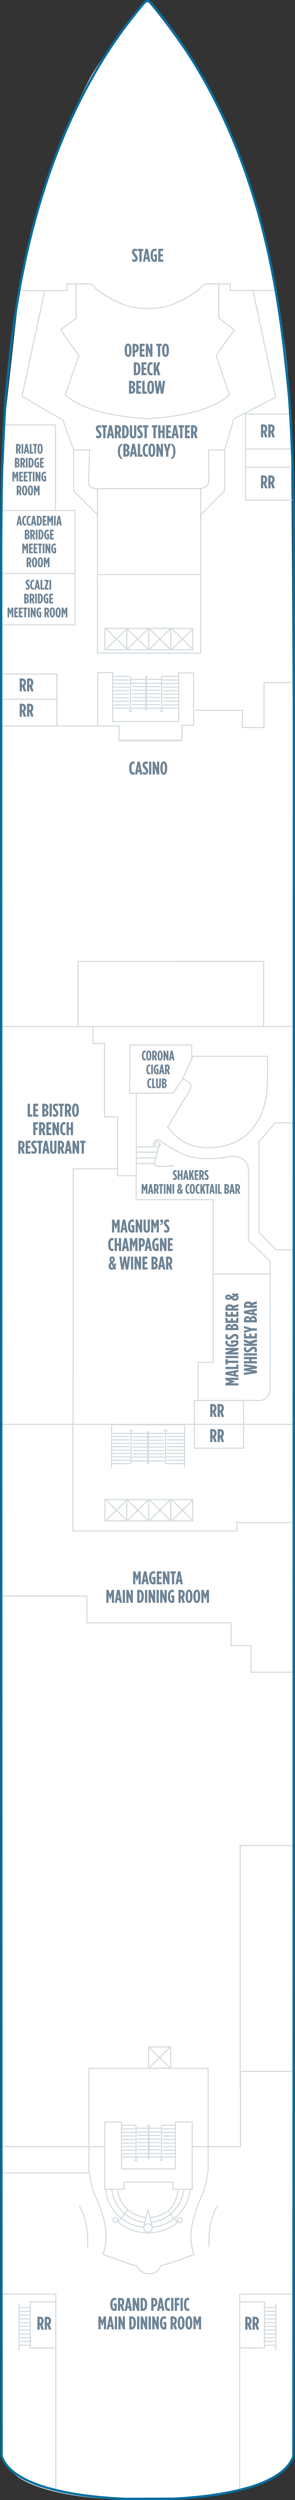 <?xml version="1.0" encoding="utf-8"?>
<!-- Generator: Adobe Illustrator 23.0.4, SVG Export Plug-In . SVG Version: 6.00 Build 0)  -->
<svg version="1.1" id="GEM_DECK_06" xmlns="http://www.w3.org/2000/svg" xmlns:xlink="http://www.w3.org/1999/xlink" x="0px"
	 y="0px" width="127.742px" height="1080.72px" viewBox="0 0 127.742 1080.72" style="enable-background:new 0 0 127.742 1080.72;"
	 xml:space="preserve">
<rect x="0" y="0" width="127.742" height="1080.72" fill="#333333" stroke="none"/>
<style type="text/css">
	.New_x0020_Cabins_x0020_2019{fill:#EFF2F5;stroke:#FFFFFF;stroke-width:0.5;stroke-miterlimit:10;}
	.st0{fill:#FFFFFF;}
	.st1{fill:none;stroke:#D5DCE0;stroke-width:0.5;}
	.st2{fill:#6E8496;}
	.st3{fill:none;stroke:#076FA0;stroke-miterlimit:10;}
	.st4{fill:none;}
</style>
<g id="GEM_DECK_06_BOTTOM">
	<path class="st0" d="M63.683,0.258c0,0,13.795,15.476,28,40.333c16,27.998,26.668,76.002,27.667,85.334
		c0.152,1.422,6.295,25.155,6.667,62.666c2.068,208.562,1,874.667,1,874.667l-5.333,5.334c0,0-10.667,11.333-57.667,12
		c-47,0.667-57.667-11.001-57.667-11.001l-5.667-7.666l0.334-870.334L8.35,125.59c0,0,5-42.334,30-90.667
		C44.998,22.068,63.683,0.258,63.683,0.258z"/>
	<path class="st1" d="M51.037,959.665c0,0.598-0.486,1.084-1.084,1.084c-0.6,0-1.084-0.486-1.084-1.084
		c0-0.598,0.484-1.084,1.084-1.084C50.55,958.581,51.037,959.068,51.037,959.665z"/>
	<path class="st1" d="M76.734,959.665c0,0.598,0.484,1.084,1.084,1.084c0.598,0,1.082-0.486,1.082-1.084
		c0-0.598-0.484-1.084-1.082-1.084C77.218,958.581,76.734,959.068,76.734,959.665z"/>
	<path class="st1" d="M62.251,962.841c-8.697-0.82-15.633-7.656-16.561-16.279"/>
	<path class="st1" d="M82.33,946.628c-0.951,8.565-7.834,15.352-16.473,16.205"/>
	<path class="st1" d="M77.089,960.501c-3.512,2.943-8.039,4.717-12.983,4.717c-4.976,0-9.533-1.799-13.055-4.781"/>
	<path class="st1" d="M62.517,960.654c-7.395-0.728-13.301-6.795-14.152-14.467"/>
	<path class="st1" d="M79.665,946.181c-0.85,7.674-6.756,13.742-14.154,14.471"/>
	<path class="st1" d="M63.04,958.488c-6.275-0.467-11.334-5.42-12.121-11.732"/>
	<path class="st1" d="M77.109,946.763c-1.24,9.898-8.466,11.521-12.123,11.732"/>
	<path class="st1" d="M55.169,955.279c0,0-3.479,5.395-4.562,5.062"/>
	<path class="st1" d="M72.73,955.408c0,0,3.35,5.266,4.432,4.934"/>
	<circle class="st1" cx="64.107" cy="963.091" r="1.812"/>
	<polyline class="st1" points="62.107,963.091 64.044,955.029 66.044,963.154 	"/>
	<path class="st1" d="M34.163,953.408c0,0,4.364,5.478,3.783,17.99"/>
	<path class="st1" d="M94.322,953.408c0,0-4.365,5.478-3.783,17.99"/>
	<path class="st1" d="M114.635,476.972c0,0-1.038,5.01-3.585,8.336c-7.171,12.729-25.188,12.191-30.746,8.605
		c-4.482-2.061-7.708-6.723-7.708-6.723l7.798-12.997c0,0,3.406-4.482,1.883-5.827c-0.358-0.627-3.138-2.061-3.138-2.061
		l4.393-9.681h32.281C115.813,456.624,116.356,472.473,114.635,476.972z"/>
	<polyline class="st1" points="24.146,1076.228 24.146,991.72 0.714,991.72 	"/>
	<polyline class="st1" points="103.785,1076.228 103.785,991.72 127.216,991.72 	"/>
	<polygon class="st1" points="58.971,943.298 53.727,943.298 53.727,946.378 45.365,946.378 45.365,917.331 52.626,917.331 
		52.626,937.576 60.197,937.576 63.629,937.576 75.953,937.576 75.953,917.331 83.214,917.331 83.214,946.378 74.852,946.378 
		74.852,943.298 63.409,943.298 	"/>
	<line class="st1" x1="0.404" y1="927.927" x2="45.472" y2="927.927"/>
	<polyline class="st1" points="83.281,927.927 104.152,927.927 104.152,895.408 127.025,895.408 	"/>
	<path class="st1" d="M62.604,894.091h27.524v44.121c0,0-0.605,5.445-2.117,9.377c-1.512,3.932-8.167,16.635-3.932,26.92
		c0,0-12.705,4.84-14.519,4.84c0,0-0.758,2.766-3.661,3.473l-2.142,0.102c-3.279-0.479-4.674-3.574-4.674-3.574
		c-1.814,0-14.519-4.84-14.519-4.84c4.235-10.285-2.42-22.988-3.932-26.92c-1.512-3.932-2.118-9.377-2.118-9.377v-44.121H66.04"/>
	<line class="st1" x1="103.601" y1="797.771" x2="127.56" y2="797.771"/>
	<polyline class="st1" points="79.902,634.419 79.902,615.892 48.308,615.892 48.308,634.766 	"/>
	<line class="st1" x1="127.324" y1="615.719" x2="0.75" y2="615.719"/>
	<polyline class="st1" points="85.517,588.905 92.294,588.905 92.294,550.504 92.294,518.584 58.935,518.584 58.935,508.246 
		50.947,508.246 50.947,505.27 31.684,505.27 31.684,592.98 	"/>
	<line class="st1" x1="117.189" y1="550.755" x2="92.294" y2="550.755"/>
	<polyline class="st1" points="127.389,485.392 119.13,485.392 112.132,493.63 112.132,532.63 119.507,540.255 127.007,540.255 	"/>
	<polygon class="st1" points="79.139,466.305 75.007,472.505 56.132,472.63 56.257,451.755 83.007,451.755 83.007,457.88 	"/>
	<polyline class="st1" points="0.628,443.755 36.095,443.755 127.125,443.755 	"/>
	<polygon class="st1" points="45.444,648.256 83.471,648.256 83.471,657.462 45.389,657.462 	"/>
	<line class="st1" x1="54.91" y1="648.147" x2="54.91" y2="657.408"/>
	<line class="st1" x1="64.43" y1="648.147" x2="64.43" y2="657.408"/>
	<line class="st1" x1="73.951" y1="648.147" x2="73.951" y2="657.408"/>
	<polygon class="st1" points="45.444,271.645 83.471,271.645 83.471,280.851 45.389,280.851 	"/>
	<line class="st1" x1="54.91" y1="271.535" x2="54.91" y2="280.796"/>
	<line class="st1" x1="64.43" y1="271.535" x2="64.43" y2="280.796"/>
	<line class="st1" x1="73.951" y1="271.535" x2="73.951" y2="280.796"/>
	<polygon class="st1" points="64.347,884.849 73.868,884.849 73.868,894.055 64.333,894.055 	"/>
	<line class="st1" x1="59.017" y1="473.07" x2="59.017" y2="509.244"/>
	<polyline class="st1" points="40.289,443.517 40.289,451.082 45.254,451.082 45.254,482.764 50.928,482.764 50.928,506.879 	"/>
	<path class="st1" d="M117.039,551.271v-5.975l-9.408-9.113v-27.264c0,0,0.17-2.898-0.427-5.37
		c-2.558-4.944-8.353-3.495-8.353-3.495s-9.377,1.96-16.708-0.17c-3.58-0.682-11.509-5.797-11.509-5.797s-1.278-1.705-2.558-1.278
		c-2.131,0.171-1.533,2.983-1.533,2.983h-7.161"/>
	<path class="st1" d="M64.887,282.331H86.94v-59.816l10.301-10.301v-17.71h-6.923c0,0,0.173,12.731,0.105,13.597
		c-0.276,3.501-5.265,3.132-5.265,3.132H72.249H56.893H43.984c0,0-5.344,0.829-5.62-2.672c-0.068-0.866,0.46-14.058,0.46-14.058
		h-6.923v17.71l10.301,10.301v59.816H64.887z"/>
	<path class="st1" d="M19.314,126.016l-9.758,45.179c0,0,8.995,5.561,17.648,10.368l4.698,12.941"/>
	<path class="st1" d="M109.609,125.837l9.759,45.897c0,0-6.701,3.503-18.086,9.322l-4.041,13.447"/>
	<line class="st1" x1="42.452" y1="248.355" x2="87.088" y2="248.355"/>
	<polyline class="st1" points="110.909,415.585 33.809,415.591 33.762,415.591 33.762,443.267 	"/>
	<polyline class="st1" points="0.749,313.832 51.56,313.832 51.56,319.989 78.79,319.989 78.79,313.548 83.781,313.548 	"/>
	<polygon class="st1" points="83.82,313.548 78.79,313.548 78.79,320.195 51.56,320.195 51.56,313.832 42.311,313.832 
		42.311,290.745 48.765,290.745 48.765,311.88 77.412,311.88 77.412,290.898 83.82,290.898 	"/>
	<path class="st1" d="M8.718,125.629h20.297v-2.927h8.198c0,0,2.589-0.144,3.596,1.294c0.933,1.333,10.878,9.085,21.143,9.303
		l4.32-0.004c10.212-0.289,20.064-7.973,20.993-9.299c1.007-1.438,3.596-1.294,3.596-1.294h8.858v2.876h20.065"/>
	<polyline class="st1" points="0.819,689.976 37.633,689.976 37.633,701.501 100.082,701.501 100.082,711.351 108.674,711.351 
		108.674,722.876 127.348,722.876 	"/>
	<path class="st1" d="M60.929,180.798c1.06,0.086,2.152,0.162,3.278,0.228"/>
	<path class="st1" d="M32.963,122.982v14.619l-6.736,5.016l7.883,11.036l-5.733,16.911c0,0,5.965,8.084,32.552,10.234"/>
	<path class="st1" d="M94.732,122.982v14.619l6.736,5.016l-7.883,11.036l5.733,16.911c0,0-6.45,8.742-35.83,10.462"/>
	<rect x="84.154" y="605.409" class="st1" width="21.339" height="10.311"/>
	<rect x="84.154" y="615.719" class="st1" width="21.339" height="10.311"/>
	<path class="st1" d="M68,495.861c-0.599-0.127-0.981-0.716-0.854-1.315c0.127-0.599,0.716-0.982,1.314-0.855
		c0.6,0.126,0.982,0.716,0.855,1.315C69.189,495.604,68.6,495.988,68,495.861z"/>
	<path class="st1" d="M69.008,494.492c0,0-2.083,7.841-1.975,8.626c0,0-0.441,1.453,4.385,1.031l4.05-0.26"/>
	<line class="st1" x1="59.033" y1="498.065" x2="67.9" y2="498.065"/>
	<line class="st1" x1="59.099" y1="500.536" x2="67.502" y2="500.536"/>
	<line class="st1" x1="58.967" y1="503.006" x2="67.172" y2="503.006"/>
	<line class="st1" x1="85.826" y1="588.905" x2="85.826" y2="605.662"/>
	<line class="st1" x1="31.659" y1="589.282" x2="31.659" y2="616.104"/>
	<line class="st1" x1="38.537" y1="939.315" x2="0.535" y2="939.315"/>
	<polyline class="st1" points="103.627,995.02 114.54,995.02 114.54,1014.931 104.106,1014.931 	"/>
	<line class="st1" x1="119.422" y1="995.694" x2="119.422" y2="1016.082"/>
	<line class="st1" x1="114.594" y1="997.512" x2="119.38" y2="997.512"/>
	<line class="st1" x1="114.594" y1="999.139" x2="119.38" y2="999.139"/>
	<line class="st1" x1="114.594" y1="1000.767" x2="119.38" y2="1000.767"/>
	<line class="st1" x1="114.594" y1="1004.022" x2="119.38" y2="1004.022"/>
	<line class="st1" x1="114.594" y1="1005.649" x2="119.38" y2="1005.649"/>
	<line class="st1" x1="114.498" y1="1007.276" x2="119.285" y2="1007.276"/>
	<line class="st1" x1="114.498" y1="1008.904" x2="119.285" y2="1008.904"/>
	<line class="st1" x1="114.211" y1="1010.531" x2="118.998" y2="1010.531"/>
	<line class="st1" x1="114.116" y1="1012.159" x2="118.902" y2="1012.159"/>
	<line class="st1" x1="114.594" y1="1013.786" x2="119.38" y2="1013.786"/>
	<line class="st1" x1="114.625" y1="1002.394" x2="119.412" y2="1002.394"/>
	<polyline class="st1" points="24.056,995.02 13.144,995.02 13.144,1014.931 23.578,1014.931 	"/>
	<line class="st1" x1="8.261" y1="995.694" x2="8.261" y2="1016.082"/>
	<line class="st1" x1="13.089" y1="997.512" x2="8.303" y2="997.512"/>
	<line class="st1" x1="13.089" y1="999.139" x2="8.303" y2="999.139"/>
	<line class="st1" x1="13.089" y1="1000.767" x2="8.303" y2="1000.767"/>
	<line class="st1" x1="13.089" y1="1004.022" x2="8.303" y2="1004.022"/>
	<line class="st1" x1="13.089" y1="1005.649" x2="8.303" y2="1005.649"/>
	<line class="st1" x1="13.185" y1="1007.276" x2="8.399" y2="1007.276"/>
	<line class="st1" x1="13.185" y1="1008.904" x2="8.399" y2="1008.904"/>
	<line class="st1" x1="13.472" y1="1010.531" x2="8.686" y2="1010.531"/>
	<line class="st1" x1="13.568" y1="1012.159" x2="8.782" y2="1012.159"/>
	<line class="st1" x1="13.089" y1="1013.786" x2="8.303" y2="1013.786"/>
	<line class="st1" x1="13.058" y1="1002.394" x2="8.272" y2="1002.394"/>
	<line class="st1" x1="104.011" y1="798.108" x2="104.011" y2="903.367"/>
	<polyline class="st1" points="24.623,313.626 24.623,291.362 0.59,291.362 	"/>
	<line class="st1" x1="24.877" y1="302.245" x2="0.336" y2="302.245"/>
	<polyline class="st1" points="73.706,415.585 114.146,415.585 114.146,443.779 	"/>
	<line class="st1" x1="106.342" y1="201.975" x2="126.582" y2="201.975"/>
	<polyline class="st1" points="125.823,179.033 106.341,179.033 106.341,216.223 127.078,216.223 	"/>
	<line class="st1" x1="106.342" y1="194.086" x2="126.582" y2="194.086"/>
	<line class="st1" x1="86.861" y1="225.352" x2="86.861" y2="210.982"/>
	<line class="st1" x1="42.217" y1="225.079" x2="42.217" y2="211.365"/>
	<line class="st1" x1="102.516" y1="658.211" x2="127.016" y2="658.211"/>
	<polyline class="st1" points="31.559,614.292 31.559,661.797 102.516,661.797 102.516,657.841 	"/>
	<path class="st1" d="M117.006,549.306v48.401v2.539c-0.746,5.527-4.482,5.139-4.482,5.139h-6.871"/>
	<polyline class="st1" points="84.438,307.051 104.955,307.051 104.955,314.477 114.31,314.477 114.31,295.069 127.113,295.069 	"/>
	<polyline class="st1" points="0.914,220.685 32.428,220.685 32.428,270.112 0.769,270.112 	"/>
	<line class="st1" x1="32.517" y1="247.892" x2="0.984" y2="247.892"/>
	<line class="st1" x1="24.031" y1="220.828" x2="24.031" y2="183.697"/>
	<line class="st1" x1="24.031" y1="183.697" x2="1.74" y2="183.697"/>
	<line class="st1" x1="45.972" y1="648.455" x2="54.904" y2="657.22"/>
	<line class="st1" x1="54.904" y1="648.455" x2="45.972" y2="657.22"/>
	<line class="st1" x1="55.177" y1="648.455" x2="64.109" y2="657.22"/>
	<line class="st1" x1="64.109" y1="648.455" x2="55.177" y2="657.22"/>
	<line class="st1" x1="64.766" y1="648.455" x2="73.698" y2="657.22"/>
	<line class="st1" x1="73.698" y1="648.455" x2="64.766" y2="657.22"/>
	<line class="st1" x1="74.519" y1="648.455" x2="83.451" y2="657.22"/>
	<line class="st1" x1="83.451" y1="648.455" x2="74.519" y2="657.22"/>
	<line class="st1" x1="45.972" y1="271.843" x2="54.904" y2="280.608"/>
	<line class="st1" x1="54.904" y1="271.843" x2="45.972" y2="280.608"/>
	<line class="st1" x1="55.177" y1="271.843" x2="64.109" y2="280.608"/>
	<line class="st1" x1="64.109" y1="271.843" x2="55.177" y2="280.608"/>
	<line class="st1" x1="64.766" y1="271.843" x2="73.698" y2="280.608"/>
	<line class="st1" x1="73.698" y1="271.843" x2="64.766" y2="280.608"/>
	<line class="st1" x1="74.519" y1="271.843" x2="83.451" y2="280.608"/>
	<line class="st1" x1="83.451" y1="271.843" x2="74.519" y2="280.608"/>
	<line class="st1" x1="64.615" y1="885.047" x2="73.546" y2="893.813"/>
	<line class="st1" x1="73.546" y1="885.047" x2="64.615" y2="893.813"/>
	<path class="st1" d="M70.545,292.407c-0.313,0-0.566,0.269-0.566,0.607"/>
	<line class="st1" x1="77.39" y1="292.407" x2="70.545" y2="292.407"/>
	<line class="st1" x1="69.979" y1="293.014" x2="69.979" y2="295.364"/>
	<line class="st1" x1="69.979" y1="295.364" x2="56.524" y2="295.364"/>
	<path class="st1" d="M56.524,293.014c0-0.338-0.249-0.607-0.562-0.607"/>
	<line class="st1" x1="56.524" y1="295.364" x2="56.524" y2="293.014"/>
	<line class="st1" x1="55.962" y1="292.407" x2="49.076" y2="292.407"/>
	<line class="st1" x1="63.403" y1="306.899" x2="63.403" y2="292.19"/>
	<line class="st1" x1="63.13" y1="306.899" x2="63.13" y2="292.19"/>
	<line class="st1" x1="77.072" y1="306.147" x2="63.403" y2="306.147"/>
	<line class="st1" x1="63.403" y1="292.19" x2="63.13" y2="292.19"/>
	<line class="st1" x1="63.403" y1="306.899" x2="63.13" y2="306.899"/>
	<line class="st1" x1="63.13" y1="306.147" x2="48.969" y2="306.147"/>
	<line class="st1" x1="63.13" y1="304.589" x2="57.107" y2="304.589"/>
	<line class="st1" x1="63.13" y1="303.03" x2="57.107" y2="303.03"/>
	<line class="st1" x1="63.13" y1="301.471" x2="57.107" y2="301.471"/>
	<line class="st1" x1="63.13" y1="299.911" x2="57.107" y2="299.911"/>
	<line class="st1" x1="63.13" y1="298.352" x2="57.107" y2="298.352"/>
	<line class="st1" x1="63.13" y1="296.792" x2="57.107" y2="296.792"/>
	<line class="st1" x1="63.13" y1="293.675" x2="56.561" y2="293.675"/>
	<line class="st1" x1="69.426" y1="304.589" x2="63.403" y2="304.589"/>
	<line class="st1" x1="69.426" y1="303.03" x2="63.403" y2="303.03"/>
	<line class="st1" x1="69.426" y1="301.471" x2="63.403" y2="301.471"/>
	<line class="st1" x1="69.426" y1="299.911" x2="63.403" y2="299.911"/>
	<line class="st1" x1="69.426" y1="298.352" x2="63.403" y2="298.352"/>
	<line class="st1" x1="69.426" y1="296.792" x2="63.403" y2="296.792"/>
	<line class="st1" x1="70.021" y1="293.675" x2="63.403" y2="293.675"/>
	<line class="st1" x1="48.919" y1="293.942" x2="56.011" y2="293.942"/>
	<line class="st1" x1="49.016" y1="295.481" x2="56.755" y2="295.481"/>
	<line class="st1" x1="48.872" y1="297.014" x2="56.011" y2="297.014"/>
	<line class="st1" x1="49.016" y1="298.55" x2="55.983" y2="298.55"/>
	<line class="st1" x1="69.962" y1="293.942" x2="77.264" y2="293.942"/>
	<line class="st1" x1="69.915" y1="295.481" x2="77.314" y2="295.481"/>
	<line class="st1" x1="70.521" y1="297.014" x2="77.362" y2="297.014"/>
	<line class="st1" x1="70.521" y1="298.55" x2="77.314" y2="298.55"/>
	<path class="st1" d="M55.918,307.075c0,0.324,0.246,0.588,0.548,0.588c0.303,0,0.547-0.264,0.547-0.588l0,0"/>
	<line class="st1" x1="57.013" y1="307.075" x2="57.013" y2="306.899"/>
	<line class="st1" x1="55.918" y1="307.075" x2="55.918" y2="306.899"/>
	<path class="st1" d="M69.426,307.075c0,0.324,0.244,0.588,0.544,0.588c0.305,0,0.551-0.264,0.551-0.588l0,0"/>
	<line class="st1" x1="70.521" y1="307.075" x2="70.521" y2="306.899"/>
	<line class="st1" x1="69.426" y1="307.075" x2="69.426" y2="306.899"/>
	<line class="st1" x1="56.473" y1="306.899" x2="56.473" y2="295.512"/>
	<line class="st1" x1="49.065" y1="301.624" x2="56.011" y2="301.624"/>
	<line class="st1" x1="49.065" y1="303.157" x2="56.011" y2="303.157"/>
	<line class="st1" x1="49.112" y1="304.696" x2="56.011" y2="304.696"/>
	<line class="st1" x1="49.016" y1="300.085" x2="56.011" y2="300.085"/>
	<line class="st1" x1="69.963" y1="306.899" x2="69.963" y2="295.305"/>
	<line class="st1" x1="70.521" y1="301.624" x2="77.264" y2="301.624"/>
	<line class="st1" x1="70.521" y1="303.157" x2="77.216" y2="303.157"/>
	<line class="st1" x1="70.521" y1="304.696" x2="77.169" y2="304.696"/>
	<line class="st1" x1="70.444" y1="300.085" x2="77.412" y2="300.085"/>
	<path class="st1" d="M56.079,632.697c0.347,0,0.627-0.256,0.627-0.578"/>
	<line class="st1" x1="48.5" y1="632.697" x2="56.079" y2="632.697"/>
	<line class="st1" x1="56.706" y1="632.119" x2="56.706" y2="629.878"/>
	<line class="st1" x1="56.706" y1="629.878" x2="71.601" y2="629.878"/>
	<path class="st1" d="M71.601,632.119c0,0.322,0.276,0.578,0.622,0.578"/>
	<line class="st1" x1="71.601" y1="629.878" x2="71.601" y2="632.119"/>
	<line class="st1" x1="72.223" y1="632.697" x2="79.847" y2="632.697"/>
	<line class="st1" x1="63.985" y1="618.884" x2="63.985" y2="632.904"/>
	<line class="st1" x1="64.289" y1="618.884" x2="64.289" y2="632.904"/>
	<line class="st1" x1="48.854" y1="619.601" x2="63.985" y2="619.601"/>
	<line class="st1" x1="63.985" y1="632.904" x2="64.289" y2="632.904"/>
	<line class="st1" x1="63.985" y1="618.884" x2="64.289" y2="618.884"/>
	<line class="st1" x1="64.289" y1="619.601" x2="79.966" y2="619.601"/>
	<line class="st1" x1="64.289" y1="621.085" x2="70.956" y2="621.085"/>
	<line class="st1" x1="64.289" y1="622.572" x2="70.956" y2="622.572"/>
	<line class="st1" x1="64.289" y1="624.058" x2="70.956" y2="624.058"/>
	<line class="st1" x1="64.289" y1="625.544" x2="70.956" y2="625.544"/>
	<line class="st1" x1="64.289" y1="627.031" x2="70.956" y2="627.031"/>
	<line class="st1" x1="64.289" y1="628.517" x2="70.956" y2="628.517"/>
	<line class="st1" x1="64.289" y1="631.488" x2="71.56" y2="631.488"/>
	<line class="st1" x1="57.317" y1="621.085" x2="63.985" y2="621.085"/>
	<line class="st1" x1="57.317" y1="622.572" x2="63.985" y2="622.572"/>
	<line class="st1" x1="57.317" y1="624.058" x2="63.985" y2="624.058"/>
	<line class="st1" x1="57.317" y1="625.544" x2="63.985" y2="625.544"/>
	<line class="st1" x1="57.317" y1="627.031" x2="63.985" y2="627.031"/>
	<line class="st1" x1="57.317" y1="628.517" x2="63.985" y2="628.517"/>
	<line class="st1" x1="56.659" y1="631.488" x2="63.985" y2="631.488"/>
	<line class="st1" x1="80.021" y1="631.234" x2="72.169" y2="631.234"/>
	<line class="st1" x1="79.915" y1="629.767" x2="71.346" y2="629.767"/>
	<line class="st1" x1="80.074" y1="628.306" x2="72.169" y2="628.306"/>
	<line class="st1" x1="79.915" y1="626.841" x2="72.201" y2="626.841"/>
	<line class="st1" x1="56.725" y1="631.234" x2="48.64" y2="631.234"/>
	<line class="st1" x1="56.777" y1="629.767" x2="48.585" y2="629.767"/>
	<line class="st1" x1="56.106" y1="628.306" x2="48.532" y2="628.306"/>
	<line class="st1" x1="56.106" y1="626.841" x2="48.585" y2="626.841"/>
	<path class="st1" d="M72.273,618.716c0-0.309-0.272-0.56-0.607-0.56c-0.335,0-0.605,0.252-0.605,0.56l0,0"/>
	<line class="st1" x1="71.06" y1="618.716" x2="71.06" y2="618.884"/>
	<line class="st1" x1="72.273" y1="618.716" x2="72.273" y2="618.884"/>
	<path class="st1" d="M57.317,618.716c0-0.309-0.27-0.56-0.602-0.56c-0.337,0-0.609,0.252-0.609,0.56l0,0"/>
	<line class="st1" x1="56.106" y1="618.716" x2="56.106" y2="618.884"/>
	<line class="st1" x1="57.317" y1="618.716" x2="57.317" y2="618.884"/>
	<line class="st1" x1="71.658" y1="618.884" x2="71.658" y2="629.738"/>
	<line class="st1" x1="79.86" y1="623.912" x2="72.169" y2="623.912"/>
	<line class="st1" x1="79.86" y1="622.451" x2="72.169" y2="622.451"/>
	<line class="st1" x1="79.807" y1="620.984" x2="72.169" y2="620.984"/>
	<line class="st1" x1="79.915" y1="625.378" x2="72.169" y2="625.378"/>
	<line class="st1" x1="56.723" y1="618.884" x2="56.723" y2="629.935"/>
	<line class="st1" x1="56.106" y1="623.912" x2="48.64" y2="623.912"/>
	<line class="st1" x1="56.106" y1="622.451" x2="48.693" y2="622.451"/>
	<line class="st1" x1="56.106" y1="620.984" x2="48.746" y2="620.984"/>
	<line class="st1" x1="56.191" y1="625.378" x2="48.477" y2="625.378"/>
	<path class="st1" d="M70.351,918.72c-0.256,0-0.463,0.268-0.463,0.606"/>
	<line class="st1" x1="75.935" y1="918.72" x2="70.351" y2="918.72"/>
	<line class="st1" x1="69.888" y1="919.326" x2="69.888" y2="921.677"/>
	<line class="st1" x1="69.888" y1="921.677" x2="58.912" y2="921.677"/>
	<path class="st1" d="M58.912,919.326c0-0.338-0.204-0.606-0.458-0.606"/>
	<line class="st1" x1="58.912" y1="921.677" x2="58.912" y2="919.326"/>
	<line class="st1" x1="58.453" y1="918.72" x2="52.835" y2="918.72"/>
	<line class="st1" x1="64.524" y1="933.211" x2="64.524" y2="918.502"/>
	<line class="st1" x1="64.301" y1="933.211" x2="64.301" y2="918.502"/>
	<line class="st1" x1="75.675" y1="932.459" x2="64.524" y2="932.459"/>
	<line class="st1" x1="64.524" y1="918.502" x2="64.301" y2="918.502"/>
	<line class="st1" x1="64.524" y1="933.211" x2="64.301" y2="933.211"/>
	<line class="st1" x1="64.301" y1="932.459" x2="52.747" y2="932.459"/>
	<line class="st1" x1="64.301" y1="930.902" x2="59.387" y2="930.902"/>
	<line class="st1" x1="64.301" y1="929.342" x2="59.387" y2="929.342"/>
	<line class="st1" x1="64.301" y1="927.783" x2="59.387" y2="927.783"/>
	<line class="st1" x1="64.301" y1="926.224" x2="59.387" y2="926.224"/>
	<line class="st1" x1="64.301" y1="924.664" x2="59.387" y2="924.664"/>
	<line class="st1" x1="64.301" y1="923.105" x2="59.387" y2="923.105"/>
	<line class="st1" x1="64.301" y1="919.988" x2="58.942" y2="919.988"/>
	<line class="st1" x1="69.438" y1="930.902" x2="64.524" y2="930.902"/>
	<line class="st1" x1="69.438" y1="929.342" x2="64.524" y2="929.342"/>
	<line class="st1" x1="69.438" y1="927.783" x2="64.524" y2="927.783"/>
	<line class="st1" x1="69.438" y1="926.224" x2="64.524" y2="926.224"/>
	<line class="st1" x1="69.438" y1="924.664" x2="64.524" y2="924.664"/>
	<line class="st1" x1="69.438" y1="923.105" x2="64.524" y2="923.105"/>
	<line class="st1" x1="69.923" y1="919.988" x2="64.524" y2="919.988"/>
	<line class="st1" x1="52.708" y1="920.254" x2="58.493" y2="920.254"/>
	<line class="st1" x1="52.786" y1="921.793" x2="59.1" y2="921.793"/>
	<line class="st1" x1="52.668" y1="923.326" x2="58.493" y2="923.326"/>
	<line class="st1" x1="52.786" y1="924.863" x2="58.47" y2="924.863"/>
	<line class="st1" x1="69.875" y1="920.254" x2="75.832" y2="920.254"/>
	<line class="st1" x1="69.836" y1="921.793" x2="75.873" y2="921.793"/>
	<line class="st1" x1="70.331" y1="923.326" x2="75.912" y2="923.326"/>
	<line class="st1" x1="70.331" y1="924.863" x2="75.873" y2="924.863"/>
	<path class="st1" d="M58.417,933.387c0,0.324,0.201,0.589,0.448,0.589c0.247,0,0.446-0.265,0.446-0.589l0,0"/>
	<line class="st1" x1="59.311" y1="933.387" x2="59.311" y2="933.211"/>
	<line class="st1" x1="58.417" y1="933.387" x2="58.417" y2="933.211"/>
	<path class="st1" d="M69.438,933.387c0,0.324,0.199,0.589,0.443,0.589c0.249,0,0.449-0.265,0.449-0.589l0,0"/>
	<line class="st1" x1="70.331" y1="933.387" x2="70.331" y2="933.211"/>
	<line class="st1" x1="69.438" y1="933.387" x2="69.438" y2="933.211"/>
	<line class="st1" x1="58.87" y1="933.211" x2="58.87" y2="921.824"/>
	<line class="st1" x1="52.826" y1="927.937" x2="58.493" y2="927.937"/>
	<line class="st1" x1="52.826" y1="929.469" x2="58.493" y2="929.469"/>
	<line class="st1" x1="52.865" y1="931.008" x2="58.493" y2="931.008"/>
	<line class="st1" x1="52.786" y1="926.398" x2="58.493" y2="926.398"/>
	<line class="st1" x1="69.875" y1="933.211" x2="69.875" y2="921.617"/>
	<line class="st1" x1="70.331" y1="927.937" x2="75.832" y2="927.937"/>
	<line class="st1" x1="70.331" y1="929.469" x2="75.793" y2="929.469"/>
	<line class="st1" x1="70.331" y1="931.008" x2="75.755" y2="931.008"/>
	<line class="st1" x1="70.268" y1="926.398" x2="75.953" y2="926.398"/>
	<path class="st2" d="M55.955,332.129v-0.192c0-1.967,0.728-2.742,1.639-2.742c0.272,0,0.432,0.032,0.64,0.128v1.007
		c-0.2-0.12-0.36-0.184-0.544-0.184c-0.432,0-0.743,0.384-0.743,1.783v0.208c0,1.479,0.312,1.783,0.759,1.783
		c0.152,0,0.344-0.056,0.544-0.176v0.959c-0.224,0.128-0.44,0.168-0.72,0.168C56.635,334.872,55.955,334.08,55.955,332.129z
		 M59.522,329.219h1.04l1.063,5.613H60.65l-0.184-1.111h-0.888l-0.176,1.111h-0.944L59.522,329.219z M60.322,332.841l-0.296-1.847
		l-0.304,1.847H60.322z M61.803,334.64v-1.016c0.344,0.2,0.616,0.312,0.879,0.312c0.28,0,0.52-0.136,0.52-0.479v-0.016
		c0-0.256-0.08-0.448-0.543-0.976c-0.664-0.751-0.936-1.111-0.936-1.791v-0.016c0-0.896,0.583-1.463,1.359-1.463
		c0.392,0,0.624,0.056,0.863,0.176v1.016c-0.304-0.176-0.488-0.256-0.744-0.256c-0.271,0-0.503,0.176-0.503,0.479v0.016
		c0,0.264,0.08,0.36,0.543,0.896c0.768,0.887,0.936,1.231,0.936,1.871v0.016c0,0.879-0.616,1.463-1.384,1.463
		C62.411,334.872,62.083,334.775,61.803,334.64z M64.539,329.235h0.976v5.597h-0.976V329.235z M66.107,329.235h0.911l0.983,2.83
		v-2.83h0.952v5.597H68.09l-1.032-2.966v2.966h-0.951V329.235z M69.435,332.177v-0.288c0-1.847,0.6-2.734,1.487-2.734
		s1.487,0.887,1.487,2.734v0.288c0,1.847-0.6,2.734-1.487,2.734S69.435,334.024,69.435,332.177z M71.417,332.177v-0.288
		c0-1.439-0.199-1.839-0.495-1.839s-0.496,0.399-0.496,1.839v0.288c0,1.439,0.2,1.839,0.496,1.839S71.417,333.616,71.417,332.177z"
		/>
	<path class="st2" d="M8.518,293.267h1.007c1,0,1.727,0.527,1.727,1.783v0.072c0,0.728-0.288,1.191-0.656,1.472l0.751,2.271h-1.039
		l-0.632-1.951H9.494v1.951H8.518V293.267z M9.542,296.033c0.424,0,0.735-0.248,0.735-0.903v-0.064c0-0.704-0.336-0.888-0.759-0.888
		H9.494v1.855H9.542z M11.702,293.267h1.008c1,0,1.727,0.527,1.727,1.783v0.072c0,0.728-0.288,1.191-0.656,1.472l0.751,2.271h-1.04
		l-0.631-1.951h-0.184v1.951h-0.976V293.267z M12.725,296.033c0.424,0,0.736-0.248,0.736-0.903v-0.064
		c0-0.704-0.336-0.888-0.76-0.888h-0.024v1.855H12.725z"/>
	<path class="st2" d="M8.518,304.192h1.007c1,0,1.727,0.527,1.727,1.783v0.072c0,0.728-0.288,1.191-0.656,1.472l0.751,2.271h-1.039
		l-0.632-1.951H9.494v1.951H8.518V304.192z M9.542,306.958c0.424,0,0.735-0.248,0.735-0.903v-0.064c0-0.704-0.336-0.888-0.759-0.888
		H9.494v1.855H9.542z M11.702,304.192h1.008c1,0,1.727,0.527,1.727,1.783v0.072c0,0.728-0.288,1.191-0.656,1.472l0.751,2.271h-1.04
		l-0.631-1.951h-0.184v1.951h-0.976V304.192z M12.725,306.958c0.424,0,0.736-0.248,0.736-0.903v-0.064
		c0-0.704-0.336-0.888-0.76-0.888h-0.024v1.855H12.725z"/>
	<path class="st2" d="M112.995,183.455h1.008c0.999,0,1.728,0.528,1.728,1.783v0.072c0,0.728-0.288,1.191-0.656,1.471l0.752,2.271
		h-1.04l-0.631-1.951h-0.185v1.951h-0.976V183.455z M114.018,186.221c0.424,0,0.736-0.248,0.736-0.903v-0.064
		c0-0.704-0.336-0.888-0.76-0.888h-0.024v1.855H114.018z M116.179,183.455h1.007c1,0,1.728,0.528,1.728,1.783v0.072
		c0,0.728-0.288,1.191-0.656,1.471l0.752,2.271h-1.039l-0.632-1.951h-0.184v1.951h-0.976V183.455z M117.203,186.221
		c0.424,0,0.735-0.248,0.735-0.903v-0.064c0-0.704-0.336-0.888-0.76-0.888h-0.023v1.855H117.203z"/>
	<path class="st2" d="M112.995,205.503h1.008c0.999,0,1.728,0.528,1.728,1.783v0.072c0,0.728-0.288,1.191-0.656,1.471l0.752,2.271
		h-1.04l-0.631-1.951h-0.185v1.951h-0.976V205.503z M114.018,208.27c0.424,0,0.736-0.248,0.736-0.903v-0.064
		c0-0.704-0.336-0.888-0.76-0.888h-0.024v1.855H114.018z M116.179,205.503h1.007c1,0,1.728,0.528,1.728,1.783v0.072
		c0,0.728-0.288,1.191-0.656,1.471l0.752,2.271h-1.039l-0.632-1.951h-0.184v1.951h-0.976V205.503z M117.203,208.27
		c0.424,0,0.735-0.248,0.735-0.903v-0.064c0-0.704-0.336-0.888-0.76-0.888h-0.023v1.855H117.203z"/>
	<path class="st2" d="M61.44,456.358v-0.144c0-1.475,0.545-2.057,1.229-2.057c0.204,0,0.324,0.024,0.479,0.096v0.756
		c-0.15-0.09-0.27-0.138-0.408-0.138c-0.324,0-0.558,0.288-0.558,1.337v0.156c0,1.109,0.234,1.337,0.569,1.337
		c0.114,0,0.258-0.042,0.408-0.132v0.72c-0.168,0.096-0.33,0.125-0.54,0.125C61.95,458.415,61.44,457.822,61.44,456.358z
		 M63.306,456.395v-0.216c0-1.385,0.45-2.051,1.115-2.051c0.666,0,1.116,0.666,1.116,2.051v0.216c0,1.385-0.45,2.051-1.116,2.051
		C63.756,458.445,63.306,457.78,63.306,456.395z M64.793,456.395v-0.216c0-1.079-0.149-1.379-0.372-1.379
		c-0.222,0-0.371,0.3-0.371,1.379v0.216c0,1.079,0.149,1.379,0.371,1.379C64.644,457.773,64.793,457.474,64.793,456.395z
		 M65.898,454.187h0.756c0.75,0,1.295,0.396,1.295,1.337v0.054c0,0.546-0.216,0.894-0.491,1.104l0.563,1.703h-0.779l-0.474-1.463
		H66.63v1.463h-0.732V454.187z M66.666,456.262c0.318,0,0.552-0.186,0.552-0.677v-0.048c0-0.527-0.252-0.666-0.569-0.666H66.63
		v1.391H66.666z M68.214,456.395v-0.216c0-1.385,0.45-2.051,1.115-2.051c0.666,0,1.115,0.666,1.115,2.051v0.216
		c0,1.385-0.449,2.051-1.115,2.051C68.665,458.445,68.214,457.78,68.214,456.395z M69.702,456.395v-0.216
		c0-1.079-0.15-1.379-0.372-1.379s-0.372,0.3-0.372,1.379v0.216c0,1.079,0.15,1.379,0.372,1.379S69.702,457.474,69.702,456.395z
		 M70.806,454.187h0.684l0.737,2.123v-2.123h0.714v4.198h-0.647l-0.773-2.225v2.225h-0.714V454.187z M73.962,454.176h0.779
		l0.798,4.209h-0.732l-0.138-0.833h-0.665l-0.133,0.833h-0.707L73.962,454.176z M74.562,456.892l-0.223-1.385l-0.228,1.385H74.562z
		 M63.36,462.358v-0.144c0-1.475,0.546-2.057,1.229-2.057c0.204,0,0.324,0.024,0.48,0.096v0.756c-0.15-0.09-0.271-0.138-0.408-0.138
		c-0.324,0-0.558,0.288-0.558,1.337v0.156c0,1.109,0.233,1.337,0.569,1.337c0.114,0,0.258-0.042,0.408-0.132v0.72
		c-0.168,0.096-0.33,0.125-0.54,0.125C63.87,464.415,63.36,463.822,63.36,462.358z M65.46,460.187h0.731v4.198H65.46V460.187z
		 M66.564,462.358v-0.144c0-1.355,0.576-2.057,1.403-2.057c0.222,0,0.408,0.048,0.558,0.12v0.762c-0.18-0.108-0.342-0.18-0.533-0.18
		c-0.42,0-0.684,0.419-0.684,1.325v0.204c0,1.098,0.323,1.35,0.623,1.35c0.024,0,0.03,0,0.066-0.006v-1.073h-0.359v-0.654h1.025
		v2.231c-0.265,0.114-0.48,0.18-0.762,0.18C67.17,464.415,66.564,463.822,66.564,462.358z M69.654,460.176h0.779l0.798,4.209H70.5
		l-0.138-0.833h-0.666l-0.132,0.833h-0.708L69.654,460.176z M70.253,462.892l-0.222-1.385l-0.228,1.385H70.253z M71.455,460.187
		h0.755c0.75,0,1.296,0.396,1.296,1.337v0.054c0,0.546-0.216,0.894-0.492,1.104l0.563,1.703h-0.779l-0.474-1.463h-0.138v1.463
		h-0.731V460.187z M72.222,462.262c0.317,0,0.552-0.186,0.552-0.677v-0.048c0-0.527-0.252-0.666-0.57-0.666h-0.018v1.391H72.222z
		 M63.78,468.358v-0.144c0-1.475,0.545-2.057,1.229-2.057c0.204,0,0.324,0.024,0.48,0.096v0.756c-0.15-0.09-0.271-0.138-0.408-0.138
		c-0.323,0-0.558,0.288-0.558,1.337v0.156c0,1.109,0.234,1.337,0.569,1.337c0.114,0,0.258-0.042,0.408-0.132v0.72
		c-0.168,0.096-0.33,0.125-0.54,0.125C64.291,470.415,63.78,469.822,63.78,468.358z M65.869,466.187H66.6v3.502h0.773v0.696h-1.505
		V466.187z M67.596,469.162v-2.975h0.726v3.046c0,0.378,0.132,0.528,0.318,0.528c0.186,0,0.317-0.15,0.317-0.528v-3.046h0.726v2.975
		c0,0.881-0.443,1.277-1.043,1.277S67.596,470.043,67.596,469.162z M70.104,466.187h0.636c0.708,0,1.367,0.288,1.367,1.067v0.03
		c0,0.54-0.306,0.803-0.605,0.947c0.354,0.156,0.659,0.402,0.659,0.936v0.054c0,0.744-0.575,1.164-1.391,1.164h-0.666V466.187z
		 M70.848,467.951c0.323,0,0.539-0.186,0.539-0.552v-0.012c0-0.366-0.216-0.521-0.539-0.521h-0.013v1.085H70.848z M70.854,469.707
		c0.336,0,0.575-0.198,0.575-0.545v-0.03c0-0.348-0.239-0.545-0.575-0.545h-0.019v1.121H70.854z"/>
	<path class="st2" d="M48.499,527.193h0.968l0.688,2.047l0.688-2.047h0.968v5.597h-0.936v-3.382l-0.712,2.119h-0.016l-0.712-2.119
		v3.382h-0.936V527.193z M53.171,527.177h1.039l1.063,5.613h-0.975l-0.184-1.111h-0.888l-0.176,1.111h-0.943L53.171,527.177z
		 M53.97,530.799l-0.296-1.847l-0.304,1.847H53.97z M55.395,530.087v-0.192c0-1.807,0.768-2.742,1.871-2.742
		c0.296,0,0.544,0.064,0.744,0.16v1.016c-0.24-0.144-0.456-0.24-0.711-0.24c-0.56,0-0.912,0.56-0.912,1.767v0.272
		c0,1.463,0.432,1.799,0.832,1.799c0.032,0,0.04,0,0.088-0.008v-1.431h-0.479v-0.872h1.367v2.975c-0.352,0.152-0.64,0.24-1.016,0.24
		C56.203,532.83,55.395,532.038,55.395,530.087z M58.731,527.193h0.912l0.983,2.83v-2.83h0.952v5.597h-0.864l-1.031-2.966v2.966
		h-0.952V527.193z M62.139,531.159v-3.966h0.967v4.062c0,0.504,0.176,0.704,0.424,0.704c0.248,0,0.424-0.2,0.424-0.704v-4.062h0.967
		v3.966c0,1.175-0.592,1.703-1.391,1.703S62.139,532.334,62.139,531.159z M65.483,527.193h0.968l0.688,2.047l0.688-2.047h0.968
		v5.597h-0.936v-3.382l-0.712,2.119H67.13l-0.712-2.119v3.382h-0.936V527.193z M69.283,529.207c0.592-0.128,0.712-0.552,0.672-0.903
		h-0.496v-1.111h1.104v0.911c0,0.848-0.407,1.392-1.199,1.495L69.283,529.207z M71.051,532.598v-1.016
		c0.344,0.2,0.615,0.312,0.879,0.312c0.28,0,0.52-0.136,0.52-0.479v-0.016c0-0.256-0.079-0.448-0.543-0.976
		c-0.664-0.751-0.936-1.111-0.936-1.791v-0.016c0-0.896,0.583-1.463,1.359-1.463c0.392,0,0.623,0.056,0.863,0.176v1.016
		c-0.304-0.176-0.488-0.256-0.744-0.256c-0.271,0-0.503,0.176-0.503,0.479v0.016c0,0.264,0.08,0.36,0.543,0.896
		c0.768,0.887,0.936,1.231,0.936,1.871v0.016c0,0.879-0.615,1.463-1.383,1.463C71.659,532.83,71.331,532.733,71.051,532.598z
		 M46.867,538.087v-0.192c0-1.967,0.728-2.742,1.639-2.742c0.272,0,0.432,0.032,0.64,0.128v1.007c-0.2-0.12-0.36-0.184-0.544-0.184
		c-0.432,0-0.744,0.384-0.744,1.783v0.208c0,1.479,0.312,1.783,0.76,1.783c0.152,0,0.344-0.056,0.544-0.176v0.959
		c-0.224,0.128-0.44,0.168-0.72,0.168C47.547,540.83,46.867,540.038,46.867,538.087z M49.651,535.193h0.976v2.318h0.848v-2.318
		h0.976v5.597h-0.976v-2.351h-0.848v2.351h-0.976V535.193z M53.811,535.177h1.04l1.063,5.613h-0.976l-0.184-1.111h-0.887
		l-0.176,1.111h-0.944L53.811,535.177z M54.61,538.799l-0.296-1.847l-0.304,1.847H54.61z M56.211,535.193h0.968l0.688,2.047
		l0.688-2.047h0.967v5.597h-0.935v-3.382l-0.712,2.119h-0.016l-0.711-2.119v3.382h-0.936V535.193z M60.099,535.193h0.872
		c1.063,0,1.807,0.575,1.807,1.887v0.016c0,1.263-0.704,1.863-1.695,1.935h-0.008v1.759h-0.975V535.193z M61.083,538.127
		c0.408-0.024,0.72-0.32,0.72-1v-0.016c0-0.712-0.272-1.016-0.696-1.016h-0.032v2.031H61.083z M63.683,535.177h1.04l1.063,5.613
		H64.81l-0.184-1.111h-0.888l-0.176,1.111h-0.943L63.683,535.177z M64.482,538.799l-0.296-1.847l-0.304,1.847H64.482z
		 M65.907,538.087v-0.192c0-1.807,0.768-2.742,1.871-2.742c0.296,0,0.544,0.064,0.744,0.16v1.016c-0.24-0.144-0.456-0.24-0.712-0.24
		c-0.56,0-0.911,0.56-0.911,1.767v0.272c0,1.463,0.432,1.799,0.831,1.799c0.032,0,0.04,0,0.088-0.008v-1.431h-0.479v-0.872h1.367
		v2.975c-0.352,0.152-0.64,0.24-1.016,0.24C66.714,540.83,65.907,540.038,65.907,538.087z M69.243,535.193h0.912l0.983,2.83v-2.83
		h0.951v5.597h-0.863l-1.031-2.966v2.966h-0.952V535.193z M72.667,535.193h2.144v0.927h-1.168v1.391h1.032v0.928h-1.032v1.423h1.191
		v0.928h-2.167V535.193z M47.011,547.358v-0.048c0-0.68,0.32-1.184,0.855-1.647c-0.312-0.503-0.472-0.879-0.472-1.271v-0.056
		c0-0.671,0.464-1.223,1.159-1.223c0.68,0,1.127,0.496,1.127,1.215v0.056c0,0.64-0.304,1.087-0.792,1.503l0.504,0.959
		c0.04-0.176,0.072-0.416,0.12-0.751l0.752,0.136c-0.072,0.632-0.2,1.08-0.36,1.439l0.464,0.792l-0.704,0.431l-0.272-0.495
		c-0.264,0.296-0.552,0.472-1.04,0.472C47.635,548.87,47.011,548.27,47.011,547.358z M48.978,547.758l-0.704-1.392
		c-0.208,0.256-0.328,0.592-0.328,0.872v0.064c0,0.432,0.208,0.72,0.528,0.72C48.682,548.022,48.842,547.926,48.978,547.758z
		 M48.506,545.231c0.248-0.24,0.344-0.528,0.344-0.824v-0.063c0-0.272-0.128-0.448-0.312-0.448c-0.192,0-0.312,0.176-0.312,0.416
		v0.08C48.227,544.616,48.314,544.864,48.506,545.231z M51.675,543.193h1l0.408,3.43l0.488-3.43h0.903l0.48,3.43l0.416-3.43h0.976
		l-0.848,5.612h-1.023l-0.464-3.318l-0.463,3.318h-1.023L51.675,543.193z M56.691,543.193h0.976v5.597h-0.976V543.193z
		 M58.259,543.193h0.912l0.983,2.83v-2.83h0.952v5.597h-0.864l-1.031-2.966v2.966h-0.952V543.193z M61.683,543.193h2.143v0.927
		h-1.167v1.391h1.032v0.928h-1.032v1.423h1.191v0.928h-2.167V543.193z M65.595,543.193h0.847c0.944,0,1.823,0.384,1.823,1.423v0.04
		c0,0.72-0.407,1.071-0.808,1.263c0.472,0.208,0.88,0.536,0.88,1.248v0.072c0,0.992-0.768,1.551-1.855,1.551h-0.887V543.193z
		 M66.586,545.543c0.432,0,0.72-0.248,0.72-0.736v-0.016c0-0.487-0.288-0.695-0.72-0.695H66.57v1.447H66.586z M66.594,547.886
		c0.448,0,0.768-0.264,0.768-0.728v-0.04c0-0.464-0.319-0.728-0.768-0.728H66.57v1.495H66.594z M69.491,543.177h1.039l1.063,5.613
		h-0.976l-0.184-1.111h-0.888l-0.176,1.111h-0.943L69.491,543.177z M70.29,546.799l-0.295-1.847l-0.305,1.847H70.29z
		 M71.891,543.193h1.007c1,0,1.728,0.527,1.728,1.783v0.072c0,0.728-0.288,1.191-0.656,1.472l0.752,2.271h-1.039l-0.632-1.951
		h-0.184v1.951h-0.976V543.193z M72.915,545.959c0.424,0,0.735-0.248,0.735-0.903v-0.064c0-0.704-0.336-0.888-0.76-0.888h-0.023
		v1.855H72.915z"/>
	<path class="st2" d="M97.637,598.894v-0.968l2.047-0.688l-2.047-0.688v-0.968h5.597v0.936h-3.382l2.118,0.712v0.016l-2.118,0.712
		h3.382v0.936H97.637z M97.621,594.222v-1.039l5.613-1.063v0.976l-1.111,0.184v0.888l1.111,0.176v0.943L97.621,594.222z
		 M101.243,593.423l-1.847,0.296l1.847,0.304V593.423z M97.637,591.822v-0.975h4.669v-1.032h0.928v2.007H97.637z M98.564,589.182
		v0.688h-0.927v-2.351h0.927v0.688h4.67v0.976H98.564z M97.637,587.094v-0.976h5.597v0.976H97.637z M97.637,585.526v-0.911
		l2.83-0.983h-2.83v-0.951h5.597v0.863l-2.967,1.031h2.967v0.951H97.637z M100.532,582.199h-0.192c-1.807,0-2.742-0.768-2.742-1.871
		c0-0.296,0.063-0.544,0.16-0.744h1.015c-0.144,0.24-0.239,0.456-0.239,0.712c0,0.56,0.56,0.911,1.767,0.911h0.272
		c1.463,0,1.799-0.432,1.799-0.831c0-0.032,0-0.04-0.008-0.088h-1.432v0.479h-0.871V579.4h2.974c0.152,0.352,0.24,0.64,0.24,1.016
		C103.274,581.391,102.482,582.199,100.532,582.199z M103.042,578.982h-1.016c0.199-0.344,0.312-0.615,0.312-0.879
		c0-0.28-0.136-0.52-0.479-0.52h-0.017c-0.256,0-0.447,0.079-0.976,0.543c-0.751,0.664-1.111,0.936-1.791,0.936H99.06
		c-0.896,0-1.463-0.583-1.463-1.359c0-0.392,0.056-0.623,0.176-0.863h1.016c-0.176,0.304-0.256,0.488-0.256,0.744
		c0,0.271,0.176,0.503,0.479,0.503h0.016c0.265,0,0.36-0.08,0.896-0.543c0.888-0.768,1.231-0.936,1.871-0.936h0.017
		c0.879,0,1.463,0.615,1.463,1.383C103.274,578.374,103.178,578.703,103.042,578.982z M97.637,574.991v-0.848
		c0-0.943,0.384-1.823,1.423-1.823h0.04c0.72,0,1.071,0.408,1.264,0.808c0.208-0.472,0.535-0.88,1.247-0.88h0.072
		c0.991,0,1.551,0.768,1.551,1.855v0.888H97.637z M99.988,573.998c0-0.432-0.248-0.719-0.735-0.719h-0.017
		c-0.487,0-0.695,0.287-0.695,0.719v0.017h1.447V573.998z M102.331,573.991c0-0.447-0.264-0.768-0.728-0.768h-0.04
		c-0.464,0-0.728,0.32-0.728,0.768v0.024h1.495V573.991z M97.637,571.838v-2.143h0.927v1.167h1.392v-1.031h0.928v1.031h1.423v-1.191
		h0.928v2.167H97.637z M97.637,569.199v-2.143h0.927v1.167h1.392v-1.031h0.928v1.031h1.423v-1.191h0.928v2.167H97.637z
		 M97.637,566.559v-1.008c0-1,0.527-1.728,1.783-1.728h0.071c0.728,0,1.191,0.288,1.472,0.656l2.271-0.752v1.04l-1.951,0.631v0.185
		h1.951v0.976H97.637z M100.404,565.536c0-0.424-0.248-0.736-0.904-0.736h-0.063c-0.704,0-0.888,0.336-0.888,0.76v0.024h1.855
		V565.536z M101.802,562.287h-0.048c-0.68,0-1.183-0.32-1.646-0.855c-0.504,0.312-0.88,0.472-1.271,0.472h-0.056
		c-0.672,0-1.224-0.464-1.224-1.159c0-0.68,0.495-1.128,1.215-1.128h0.057c0.64,0,1.087,0.304,1.503,0.792l0.959-0.504
		c-0.176-0.04-0.415-0.072-0.751-0.12l0.136-0.751c0.632,0.071,1.079,0.199,1.439,0.359l0.791-0.464l0.432,0.704l-0.495,0.271
		c0.296,0.264,0.472,0.552,0.472,1.039C103.314,561.663,102.714,562.287,101.802,562.287z M99.676,560.791
		c-0.24-0.248-0.528-0.344-0.824-0.344h-0.063c-0.272,0-0.448,0.128-0.448,0.312c0,0.192,0.176,0.312,0.416,0.312h0.08
		C99.06,561.071,99.308,560.983,99.676,560.791z M102.203,560.32l-1.392,0.703c0.256,0.208,0.592,0.328,0.872,0.328h0.063
		c0.432,0,0.72-0.208,0.72-0.527C102.466,560.616,102.371,560.456,102.203,560.32z M105.637,594.374v-1l3.43-0.407l-3.43-0.488
		v-0.903l3.43-0.479l-3.43-0.416v-0.976l5.612,0.848v1.023l-3.317,0.464l3.317,0.464v1.023L105.637,594.374z M105.637,589.374
		v-0.976h2.318v-0.848h-2.318v-0.976h5.597v0.976h-2.351v0.848h2.351v0.976H105.637z M105.637,585.982v-0.975h5.597v0.975H105.637z
		 M111.042,584.535h-1.016c0.199-0.344,0.312-0.616,0.312-0.88c0-0.28-0.136-0.52-0.479-0.52h-0.017
		c-0.256,0-0.447,0.08-0.976,0.544c-0.751,0.663-1.111,0.935-1.791,0.935h-0.016c-0.896,0-1.463-0.583-1.463-1.358
		c0-0.393,0.056-0.624,0.176-0.864h1.016c-0.176,0.304-0.256,0.488-0.256,0.744c0,0.271,0.176,0.504,0.479,0.504h0.016
		c0.265,0,0.36-0.08,0.896-0.544c0.888-0.768,1.231-0.936,1.871-0.936h0.017c0.879,0,1.463,0.615,1.463,1.383
		C111.274,583.926,111.178,584.254,111.042,584.535z M105.637,581.814v-0.975h2.343l-2.343-0.792v-1.104l2.366,0.943l3.23-0.959
		v1.087l-2.119,0.607l0.616,0.217h1.503v0.975H105.637z M105.637,578.59v-2.143h0.927v1.167h1.392v-1.031h0.928v1.031h1.423v-1.191
		h0.928v2.167H105.637z M109.027,575.199l-3.39,1.04v-1.008l2.095-0.527l-2.095-0.536v-0.983l3.39,1.039h2.207v0.976H109.027z
		 M105.637,571.622v-0.848c0-0.943,0.384-1.823,1.423-1.823h0.04c0.72,0,1.071,0.408,1.264,0.808
		c0.208-0.472,0.535-0.879,1.247-0.879h0.072c0.991,0,1.551,0.768,1.551,1.854v0.888H105.637z M107.988,570.631
		c0-0.432-0.248-0.72-0.735-0.72h-0.017c-0.487,0-0.695,0.288-0.695,0.72v0.016h1.447V570.631z M110.331,570.623
		c0-0.448-0.264-0.768-0.728-0.768h-0.04c-0.464,0-0.728,0.319-0.728,0.768v0.023h1.495V570.623z M105.621,567.727v-1.039
		l5.613-1.063v0.975l-1.111,0.185v0.888l1.111,0.176v0.943L105.621,567.727z M109.243,566.927l-1.847,0.296l1.847,0.304V566.927z
		 M105.637,565.327v-1.008c0-0.999,0.527-1.727,1.783-1.727h0.071c0.728,0,1.191,0.288,1.472,0.655l2.271-0.751v1.039l-1.951,0.632
		v0.184h1.951v0.976H105.637z M108.404,564.303c0-0.424-0.248-0.735-0.904-0.735h-0.063c-0.704,0-0.888,0.336-0.888,0.759v0.024
		h1.855V564.303z"/>
	<path class="st2" d="M74.92,509.895v-0.761c0.258,0.15,0.462,0.233,0.659,0.233c0.21,0,0.39-0.102,0.39-0.359v-0.012
		c0-0.192-0.06-0.336-0.407-0.731c-0.498-0.564-0.702-0.833-0.702-1.343v-0.012c0-0.671,0.438-1.097,1.02-1.097
		c0.294,0,0.468,0.042,0.647,0.132v0.762c-0.228-0.132-0.365-0.192-0.558-0.192c-0.203,0-0.377,0.132-0.377,0.36v0.012
		c0,0.198,0.06,0.27,0.407,0.672c0.576,0.666,0.702,0.923,0.702,1.403v0.012c0,0.66-0.462,1.097-1.038,1.097
		C75.376,510.069,75.13,509.998,74.92,509.895z M76.96,505.842h0.731v1.739h0.636v-1.739h0.731v4.198h-0.731v-1.763h-0.636v1.763
		H76.96V505.842z M80.08,505.83h0.779l0.798,4.209h-0.731l-0.138-0.833h-0.666l-0.132,0.833h-0.707L80.08,505.83z M80.679,508.546
		l-0.222-1.385l-0.228,1.385H80.679z M81.88,505.842h0.731v1.757l0.594-1.757h0.827l-0.707,1.775l0.719,2.423h-0.815l-0.455-1.589
		l-0.162,0.462v1.127H81.88V505.842z M84.298,505.842h1.606v0.696H85.03v1.043h0.773v0.695H85.03v1.067h0.894v0.696h-1.625V505.842z
		 M86.278,505.842h0.756c0.749,0,1.295,0.396,1.295,1.337v0.054c0,0.546-0.216,0.894-0.491,1.104l0.563,1.703h-0.779l-0.474-1.463
		h-0.139v1.463h-0.731V505.842z M87.045,507.916c0.318,0,0.552-0.186,0.552-0.677v-0.048c0-0.527-0.252-0.666-0.569-0.666h-0.019
		v1.391H87.045z M88.576,509.895v-0.761c0.258,0.15,0.462,0.233,0.66,0.233c0.21,0,0.39-0.102,0.39-0.359v-0.012
		c0-0.192-0.06-0.336-0.408-0.731c-0.497-0.564-0.701-0.833-0.701-1.343v-0.012c0-0.671,0.438-1.097,1.02-1.097
		c0.294,0,0.468,0.042,0.647,0.132v0.762c-0.228-0.132-0.366-0.192-0.558-0.192c-0.204,0-0.378,0.132-0.378,0.36v0.012
		c0,0.198,0.061,0.27,0.408,0.672c0.575,0.666,0.701,0.923,0.701,1.403v0.012c0,0.66-0.462,1.097-1.037,1.097
		C89.032,510.069,88.786,509.998,88.576,509.895z M61.345,511.842h0.726l0.516,1.535l0.516-1.535h0.726v4.198h-0.702v-2.537
		l-0.534,1.589h-0.012l-0.534-1.589v2.537h-0.702V511.842z M64.849,511.83h0.779l0.798,4.209h-0.731l-0.139-0.833h-0.665
		l-0.132,0.833h-0.708L64.849,511.83z M65.449,514.546l-0.222-1.385l-0.229,1.385H65.449z M66.649,511.842h0.756
		c0.75,0,1.295,0.396,1.295,1.337v0.054c0,0.546-0.216,0.894-0.491,1.104l0.563,1.703h-0.779l-0.474-1.463H67.38v1.463h-0.731
		V511.842z M67.417,513.916c0.318,0,0.552-0.186,0.552-0.677v-0.048c0-0.527-0.252-0.666-0.569-0.666H67.38v1.391H67.417z
		 M69.367,512.538h-0.516v-0.696h1.764v0.696h-0.517v3.502h-0.731V512.538z M70.933,511.842h0.731v4.198h-0.731V511.842z
		 M72.109,511.842h0.684l0.738,2.123v-2.123h0.713v4.198h-0.647l-0.773-2.225v2.225h-0.714V511.842z M74.689,511.842h0.731v4.198
		h-0.731V511.842z M76.681,514.966v-0.036c0-0.51,0.24-0.888,0.642-1.235c-0.233-0.378-0.354-0.66-0.354-0.954v-0.042
		c0-0.503,0.348-0.917,0.869-0.917c0.51,0,0.846,0.372,0.846,0.912v0.042c0,0.48-0.228,0.815-0.594,1.127l0.378,0.72
		c0.03-0.132,0.054-0.312,0.09-0.564l0.563,0.102c-0.054,0.474-0.149,0.81-0.27,1.08l0.348,0.593l-0.527,0.324l-0.204-0.372
		c-0.198,0.222-0.414,0.354-0.779,0.354C77.149,516.1,76.681,515.65,76.681,514.966z M78.157,515.266l-0.528-1.043
		c-0.155,0.192-0.246,0.444-0.246,0.653v0.048c0,0.324,0.156,0.54,0.396,0.54C77.934,515.464,78.054,515.392,78.157,515.266z
		 M77.802,513.371c0.187-0.18,0.258-0.396,0.258-0.618v-0.048c0-0.204-0.096-0.336-0.233-0.336c-0.145,0-0.234,0.132-0.234,0.312
		v0.06C77.592,512.909,77.659,513.095,77.802,513.371z M80.305,514.013v-0.144c0-1.475,0.546-2.057,1.229-2.057
		c0.203,0,0.323,0.024,0.479,0.096v0.756c-0.15-0.09-0.27-0.138-0.408-0.138c-0.323,0-0.558,0.288-0.558,1.337v0.156
		c0,1.109,0.234,1.337,0.57,1.337c0.113,0,0.258-0.042,0.407-0.132v0.72c-0.168,0.096-0.33,0.125-0.539,0.125
		C80.815,516.069,80.305,515.476,80.305,514.013z M82.171,514.049v-0.216c0-1.385,0.449-2.051,1.115-2.051
		c0.665,0,1.115,0.666,1.115,2.051v0.216c0,1.385-0.45,2.051-1.115,2.051C82.621,516.1,82.171,515.434,82.171,514.049z
		 M83.659,514.049v-0.216c0-1.079-0.15-1.379-0.372-1.379s-0.372,0.3-0.372,1.379v0.216c0,1.079,0.15,1.379,0.372,1.379
		S83.659,515.128,83.659,514.049z M84.691,514.013v-0.144c0-1.475,0.546-2.057,1.229-2.057c0.204,0,0.324,0.024,0.479,0.096v0.756
		c-0.149-0.09-0.27-0.138-0.407-0.138c-0.324,0-0.558,0.288-0.558,1.337v0.156c0,1.109,0.233,1.337,0.569,1.337
		c0.114,0,0.258-0.042,0.407-0.132v0.72c-0.167,0.096-0.329,0.125-0.539,0.125C85.201,516.069,84.691,515.476,84.691,514.013z
		 M86.779,511.842h0.731v1.757l0.594-1.757h0.828l-0.708,1.775l0.72,2.423h-0.815l-0.456-1.589l-0.162,0.462v1.127h-0.731V511.842z
		 M89.467,512.538h-0.517v-0.696h1.764v0.696h-0.516v3.502h-0.731V512.538z M91.428,511.83h0.78l0.797,4.209h-0.731l-0.138-0.833
		H91.47l-0.132,0.833h-0.707L91.428,511.83z M92.029,514.546l-0.223-1.385l-0.228,1.385H92.029z M93.241,511.842h0.731v4.198h-0.731
		V511.842z M94.417,511.842h0.732v3.502h0.773v0.696h-1.506V511.842z M97.17,511.842h0.636c0.708,0,1.367,0.288,1.367,1.067v0.03
		c0,0.54-0.306,0.803-0.605,0.947c0.354,0.156,0.66,0.402,0.66,0.936v0.054c0,0.744-0.576,1.164-1.392,1.164H97.17V511.842z
		 M97.915,513.605c0.323,0,0.54-0.186,0.54-0.552v-0.012c0-0.366-0.217-0.521-0.54-0.521h-0.012v1.085H97.915z M97.92,515.362
		c0.336,0,0.576-0.198,0.576-0.545v-0.03c0-0.348-0.24-0.545-0.576-0.545h-0.018v1.121H97.92z M100.092,511.83h0.78l0.797,4.209
		h-0.731l-0.138-0.833h-0.666l-0.132,0.833h-0.707L100.092,511.83z M100.692,514.546l-0.222-1.385l-0.228,1.385H100.692z
		 M101.893,511.842h0.756c0.749,0,1.295,0.396,1.295,1.337v0.054c0,0.546-0.216,0.894-0.492,1.104l0.564,1.703h-0.78l-0.474-1.463
		h-0.138v1.463h-0.731V511.842z M102.661,513.916c0.317,0,0.552-0.186,0.552-0.677v-0.048c0-0.527-0.252-0.666-0.57-0.666h-0.018
		v1.391H102.661z"/>
	<path class="st2" d="M57.651,679.271h0.967l0.688,2.047l0.688-2.047h0.967v5.597h-0.936v-3.382l-0.711,2.118h-0.016l-0.711-2.118
		v3.382h-0.936V679.271z M62.322,679.254h1.04l1.063,5.613H63.45l-0.184-1.111h-0.887l-0.176,1.111h-0.944L62.322,679.254z
		 M63.122,682.876l-0.296-1.847l-0.304,1.847H63.122z M64.546,682.165v-0.192c0-1.807,0.768-2.742,1.871-2.742
		c0.296,0,0.544,0.063,0.744,0.16v1.015c-0.24-0.144-0.456-0.239-0.712-0.239c-0.56,0-0.911,0.56-0.911,1.767v0.272
		c0,1.463,0.432,1.799,0.831,1.799c0.032,0,0.04,0,0.088-0.008v-1.432h-0.479v-0.871h1.367v2.974c-0.352,0.152-0.64,0.24-1.016,0.24
		C65.354,684.908,64.546,684.116,64.546,682.165z M67.882,679.271h2.144v0.928h-1.168v1.391h1.032v0.928h-1.032v1.423h1.191v0.928
		h-2.167V679.271z M70.523,679.271h0.911l0.983,2.83v-2.83h0.951v5.597h-0.863l-1.031-2.967v2.967h-0.951V679.271z M74.466,680.199
		h-0.688v-0.928h2.351v0.928h-0.688v4.669h-0.976V680.199z M77.083,679.254h1.039l1.063,5.613h-0.976l-0.184-1.111h-0.888
		l-0.176,1.111h-0.943L77.083,679.254z M77.881,682.876l-0.296-1.847l-0.304,1.847H77.881z M46.055,687.271h0.968l0.688,2.047
		l0.688-2.047h0.968v5.597H48.43v-3.382l-0.712,2.118h-0.016l-0.712-2.118v3.382h-0.936V687.271z M50.727,687.254h1.039l1.063,5.613
		h-0.975l-0.184-1.111h-0.888l-0.176,1.111h-0.943L50.727,687.254z M51.526,690.876l-0.296-1.847l-0.304,1.847H51.526z
		 M53.143,687.271h0.976v5.597h-0.976V687.271z M54.711,687.271h0.911l0.984,2.83v-2.83h0.951v5.597h-0.863l-1.032-2.967v2.967
		h-0.951V687.271z M59.407,687.271h0.912c1.247,0,1.959,0.903,1.959,2.702v0.192c0,1.799-0.712,2.702-1.959,2.702h-0.912V687.271z
		 M60.422,691.972c0.463,0,0.863-0.408,0.863-1.807v-0.192c0-1.399-0.4-1.807-0.863-1.807h-0.04v3.806H60.422z M62.774,687.271
		h0.976v5.597h-0.976V687.271z M64.342,687.271h0.912l0.983,2.83v-2.83h0.951v5.597h-0.863l-1.031-2.967v2.967h-0.952V687.271z
		 M67.783,687.271h0.976v5.597h-0.976V687.271z M69.35,687.271h0.912l0.983,2.83v-2.83h0.951v5.597h-0.863l-1.031-2.967v2.967H69.35
		V687.271z M72.678,690.165v-0.192c0-1.807,0.768-2.742,1.871-2.742c0.296,0,0.544,0.063,0.744,0.16v1.015
		c-0.24-0.144-0.456-0.239-0.712-0.239c-0.56,0-0.911,0.56-0.911,1.767v0.272c0,1.463,0.432,1.799,0.831,1.799
		c0.032,0,0.04,0,0.088-0.008v-1.432H74.11v-0.871h1.367v2.974c-0.352,0.152-0.64,0.24-1.016,0.24
		C73.486,692.908,72.678,692.116,72.678,690.165z M77.287,687.271h1.007c1,0,1.728,0.527,1.728,1.783v0.071
		c0,0.728-0.288,1.191-0.655,1.472l0.751,2.271h-1.039l-0.632-1.951h-0.184v1.951h-0.976V687.271z M78.31,690.038
		c0.424,0,0.735-0.248,0.735-0.904v-0.063c0-0.704-0.336-0.888-0.76-0.888h-0.023v1.855H78.31z M80.375,690.213v-0.288
		c0-1.847,0.6-2.734,1.487-2.734s1.487,0.888,1.487,2.734v0.288c0,1.847-0.6,2.734-1.487,2.734S80.375,692.06,80.375,690.213z
		 M82.357,690.213v-0.288c0-1.439-0.199-1.839-0.495-1.839s-0.496,0.399-0.496,1.839v0.288c0,1.438,0.2,1.839,0.496,1.839
		S82.357,691.652,82.357,690.213z M83.735,690.213v-0.288c0-1.847,0.6-2.734,1.486-2.734c0.888,0,1.487,0.888,1.487,2.734v0.288
		c0,1.847-0.6,2.734-1.487,2.734C84.334,692.948,83.735,692.06,83.735,690.213z M85.717,690.213v-0.288
		c0-1.439-0.2-1.839-0.496-1.839c-0.295,0-0.495,0.399-0.495,1.839v0.288c0,1.438,0.2,1.839,0.495,1.839
		C85.517,692.052,85.717,691.652,85.717,690.213z M87.19,687.271h0.968l0.688,2.047l0.688-2.047h0.968v5.597h-0.936v-3.382
		l-0.712,2.118h-0.016l-0.712-2.118v3.382H87.19V687.271z"/>
	<path class="st2" d="M47.745,996.232v-0.192c0-1.807,0.768-2.742,1.871-2.742c0.296,0,0.543,0.063,0.744,0.16v1.015
		c-0.24-0.144-0.456-0.239-0.712-0.239c-0.56,0-0.911,0.56-0.911,1.767v0.272c0,1.463,0.432,1.799,0.832,1.799
		c0.032,0,0.04,0,0.088-0.008v-1.432h-0.48v-0.871h1.367v2.974c-0.352,0.152-0.64,0.24-1.015,0.24
		C48.553,998.974,47.745,998.182,47.745,996.232z M51.081,993.337h1.007c1,0,1.728,0.527,1.728,1.783v0.071
		c0,0.728-0.288,1.191-0.656,1.472l0.751,2.271h-1.04l-0.631-1.951h-0.184v1.951h-0.976V993.337z M52.105,996.104
		c0.424,0,0.736-0.248,0.736-0.904v-0.063c0-0.704-0.336-0.888-0.76-0.888h-0.024v1.855H52.105z M55.049,993.321h1.04l1.063,5.613
		h-0.975l-0.184-1.111h-0.888l-0.176,1.111h-0.943L55.049,993.321z M55.848,996.943l-0.296-1.847l-0.304,1.847H55.848z
		 M57.449,993.337h0.912l0.983,2.83v-2.83h0.951v5.597h-0.863l-1.032-2.967v2.967h-0.951V993.337z M60.873,993.337h0.912
		c1.247,0,1.959,0.903,1.959,2.702v0.192c0,1.799-0.712,2.702-1.959,2.702h-0.912V993.337z M61.889,998.039
		c0.463,0,0.863-0.408,0.863-1.807v-0.192c0-1.399-0.4-1.807-0.863-1.807h-0.04v3.806H61.889z M65.497,993.337h0.872
		c1.063,0,1.807,0.575,1.807,1.887v0.016c0,1.264-0.703,1.863-1.695,1.936h-0.008v1.759h-0.976V993.337z M66.48,996.272
		c0.408-0.024,0.72-0.32,0.72-1v-0.016c0-0.712-0.271-1.016-0.695-1.016h-0.032v2.031H66.48z M69.081,993.321h1.039l1.063,5.613
		h-0.976l-0.184-1.111h-0.888l-0.176,1.111h-0.943L69.081,993.321z M69.88,996.943l-0.296-1.847l-0.304,1.847H69.88z
		 M71.305,996.232v-0.192c0-1.967,0.728-2.742,1.639-2.742c0.272,0,0.432,0.032,0.64,0.128v1.007
		c-0.199-0.119-0.359-0.184-0.543-0.184c-0.433,0-0.744,0.384-0.744,1.783v0.208c0,1.479,0.312,1.783,0.76,1.783
		c0.152,0,0.344-0.057,0.544-0.176v0.959c-0.225,0.128-0.44,0.168-0.72,0.168C71.985,998.974,71.305,998.182,71.305,996.232z
		 M74.105,993.337h0.976v5.597h-0.976V993.337z M75.673,993.337h2.038v0.928h-1.063v1.406h0.928v0.928h-0.928v2.335h-0.975V993.337z
		 M78.169,993.337h0.975v5.597h-0.975V993.337z M79.641,996.232v-0.192c0-1.967,0.728-2.742,1.639-2.742
		c0.272,0,0.432,0.032,0.64,0.128v1.007c-0.199-0.119-0.359-0.184-0.543-0.184c-0.433,0-0.744,0.384-0.744,1.783v0.208
		c0,1.479,0.312,1.783,0.76,1.783c0.152,0,0.344-0.057,0.544-0.176v0.959c-0.225,0.128-0.44,0.168-0.72,0.168
		C80.321,998.974,79.641,998.182,79.641,996.232z M42.621,1001.337h0.968l0.688,2.047l0.688-2.047h0.968v5.597h-0.936v-3.382
		l-0.712,2.118h-0.016l-0.712-2.118v3.382h-0.936V1001.337z M47.293,1001.321h1.039l1.063,5.613H48.42l-0.184-1.111h-0.888
		l-0.176,1.111H46.23L47.293,1001.321z M48.092,1004.943l-0.296-1.847l-0.304,1.847H48.092z M49.709,1001.337h0.976v5.597h-0.976
		V1001.337z M51.277,1001.337h0.911l0.984,2.83v-2.83h0.951v5.597H53.26l-1.032-2.967v2.967h-0.951V1001.337z M55.973,1001.337
		h0.912c1.247,0,1.959,0.903,1.959,2.702v0.192c0,1.799-0.712,2.702-1.959,2.702h-0.912V1001.337z M56.989,1006.039
		c0.463,0,0.863-0.408,0.863-1.807v-0.192c0-1.399-0.4-1.807-0.863-1.807h-0.04v3.806H56.989z M59.341,1001.337h0.976v5.597h-0.976
		V1001.337z M60.909,1001.337h0.911l0.984,2.83v-2.83h0.951v5.597h-0.863l-1.032-2.967v2.967h-0.951V1001.337z M64.349,1001.337
		h0.976v5.597h-0.976V1001.337z M65.917,1001.337h0.912l0.983,2.83v-2.83h0.951v5.597H67.9l-1.031-2.967v2.967h-0.952V1001.337z
		 M69.245,1004.232v-0.192c0-1.807,0.768-2.742,1.871-2.742c0.296,0,0.544,0.063,0.744,0.16v1.015
		c-0.24-0.144-0.456-0.239-0.712-0.239c-0.56,0-0.911,0.56-0.911,1.767v0.272c0,1.463,0.432,1.799,0.831,1.799
		c0.032,0,0.04,0,0.088-0.008v-1.432h-0.479v-0.871h1.367v2.974c-0.352,0.152-0.64,0.24-1.016,0.24
		C70.052,1006.974,69.245,1006.182,69.245,1004.232z M73.853,1001.337h1.007c1,0,1.728,0.527,1.728,1.783v0.071
		c0,0.728-0.288,1.191-0.655,1.472l0.751,2.271h-1.039l-0.632-1.951h-0.184v1.951h-0.976V1001.337z M74.876,1004.104
		c0.424,0,0.735-0.248,0.735-0.904v-0.063c0-0.704-0.336-0.888-0.76-0.888h-0.023v1.855H74.876z M76.941,1004.28v-0.288
		c0-1.847,0.6-2.734,1.487-2.734s1.487,0.888,1.487,2.734v0.288c0,1.847-0.6,2.734-1.487,2.734S76.941,1006.126,76.941,1004.28z
		 M78.923,1004.28v-0.288c0-1.439-0.199-1.839-0.495-1.839s-0.496,0.399-0.496,1.839v0.288c0,1.438,0.2,1.839,0.496,1.839
		S78.923,1005.718,78.923,1004.28z M80.301,1004.28v-0.288c0-1.847,0.6-2.734,1.486-2.734c0.888,0,1.487,0.888,1.487,2.734v0.288
		c0,1.847-0.6,2.734-1.487,2.734C80.901,1007.014,80.301,1006.126,80.301,1004.28z M82.284,1004.28v-0.288
		c0-1.439-0.2-1.839-0.496-1.839c-0.295,0-0.495,0.399-0.495,1.839v0.288c0,1.438,0.2,1.839,0.495,1.839
		C82.084,1006.119,82.284,1005.718,82.284,1004.28z M83.756,1001.337h0.968l0.688,2.047l0.688-2.047h0.968v5.597h-0.936v-3.382
		l-0.712,2.118h-0.016l-0.712-2.118v3.382h-0.936V1001.337z"/>
	<path class="st2" d="M11.979,477.106h0.976v4.669h1.031v0.928h-2.007V477.106z M14.379,477.106h2.143v0.927h-1.167v1.391h1.031
		v0.928h-1.031v1.423h1.191v0.928h-2.167V477.106z M18.291,477.106h0.848c0.943,0,1.823,0.384,1.823,1.423v0.04
		c0,0.72-0.408,1.071-0.808,1.263c0.472,0.208,0.879,0.536,0.879,1.248v0.072c0,0.992-0.768,1.551-1.855,1.551h-0.888V477.106z
		 M19.282,479.457c0.432,0,0.72-0.248,0.72-0.736v-0.016c0-0.487-0.288-0.695-0.72-0.695h-0.016v1.447H19.282z M19.29,481.799
		c0.448,0,0.768-0.264,0.768-0.728v-0.04c0-0.464-0.32-0.728-0.768-0.728h-0.024v1.495H19.29z M21.459,477.106h0.976v5.597h-0.976
		V477.106z M22.907,482.511v-1.016c0.344,0.2,0.616,0.312,0.879,0.312c0.28,0,0.52-0.136,0.52-0.479v-0.016
		c0-0.256-0.08-0.448-0.544-0.976c-0.664-0.751-0.936-1.111-0.936-1.791v-0.016c0-0.896,0.584-1.463,1.359-1.463
		c0.392,0,0.624,0.056,0.864,0.176v1.016c-0.304-0.176-0.488-0.256-0.744-0.256c-0.272,0-0.504,0.176-0.504,0.479v0.016
		c0,0.264,0.08,0.36,0.544,0.896c0.768,0.887,0.935,1.231,0.935,1.871v0.016c0,0.879-0.615,1.463-1.383,1.463
		C23.515,482.743,23.187,482.646,22.907,482.511z M26.026,478.033h-0.688v-0.927h2.351v0.927h-0.688v4.669h-0.976V478.033z
		 M28.099,477.106h1.007c1,0,1.727,0.527,1.727,1.783v0.072c0,0.728-0.288,1.191-0.656,1.472l0.752,2.271h-1.04l-0.632-1.951h-0.184
		v1.951h-0.976V477.106z M29.122,479.872c0.424,0,0.735-0.248,0.735-0.903v-0.064c0-0.704-0.335-0.888-0.759-0.888h-0.024v1.855
		H29.122z M31.187,480.048v-0.288c0-1.847,0.6-2.734,1.487-2.734c0.888,0,1.487,0.887,1.487,2.734v0.288
		c0,1.847-0.6,2.734-1.487,2.734C31.786,482.783,31.187,481.895,31.187,480.048z M33.169,480.048v-0.288
		c0-1.439-0.2-1.839-0.496-1.839s-0.496,0.399-0.496,1.839v0.288c0,1.439,0.2,1.839,0.496,1.839S33.169,481.487,33.169,480.048z
		 M14.415,485.106h2.039v0.927h-1.063v1.407h0.927v0.927h-0.927v2.335h-0.976V485.106z M16.895,485.106h1.007
		c1,0,1.727,0.527,1.727,1.783v0.072c0,0.728-0.288,1.191-0.656,1.472l0.752,2.271h-1.04l-0.632-1.951h-0.184v1.951h-0.976V485.106z
		 M17.918,487.872c0.424,0,0.735-0.248,0.735-0.903v-0.064c0-0.704-0.335-0.888-0.759-0.888h-0.024v1.855H17.918z M20.079,485.106
		h2.143v0.927h-1.167v1.391h1.032v0.928h-1.032v1.423h1.191v0.928h-2.167V485.106z M22.719,485.106h0.912l0.983,2.83v-2.83h0.952
		v5.597h-0.864l-1.031-2.966v2.966h-0.952V485.106z M26.047,488v-0.192c0-1.967,0.728-2.742,1.639-2.742
		c0.271,0,0.432,0.032,0.64,0.128v1.007c-0.2-0.12-0.36-0.184-0.544-0.184c-0.432,0-0.744,0.384-0.744,1.783v0.208
		c0,1.479,0.312,1.783,0.76,1.783c0.152,0,0.344-0.056,0.543-0.176v0.959c-0.224,0.128-0.439,0.168-0.719,0.168
		C26.727,490.743,26.047,489.951,26.047,488z M28.831,485.106h0.976v2.318h0.848v-2.318h0.976v5.597h-0.976v-2.351h-0.848v2.351
		h-0.976V485.106z M7.919,493.106h1.008c0.999,0,1.727,0.527,1.727,1.783v0.072c0,0.728-0.288,1.191-0.656,1.472l0.751,2.271H9.71
		l-0.631-1.951H8.895v1.951H7.919V493.106z M8.942,495.872c0.424,0,0.736-0.248,0.736-0.903v-0.064c0-0.704-0.336-0.888-0.76-0.888
		H8.895v1.855H8.942z M11.103,493.106h2.143v0.927h-1.167v1.391h1.031v0.928h-1.031v1.423h1.191v0.928h-2.167V493.106z
		 M13.623,498.511v-1.016c0.344,0.2,0.616,0.312,0.879,0.312c0.28,0,0.52-0.136,0.52-0.479v-0.016c0-0.256-0.08-0.448-0.544-0.976
		c-0.664-0.751-0.936-1.111-0.936-1.791v-0.016c0-0.896,0.584-1.463,1.359-1.463c0.392,0,0.624,0.056,0.863,0.176v1.016
		c-0.304-0.176-0.487-0.256-0.743-0.256c-0.272,0-0.504,0.176-0.504,0.479v0.016c0,0.264,0.08,0.36,0.543,0.896
		c0.768,0.887,0.936,1.231,0.936,1.871v0.016c0,0.879-0.616,1.463-1.383,1.463C14.23,498.743,13.903,498.646,13.623,498.511z
		 M16.743,494.033h-0.688v-0.927h2.351v0.927h-0.688v4.669h-0.976V494.033z M19.358,493.09h1.04l1.063,5.613h-0.976l-0.184-1.111
		h-0.887l-0.176,1.111h-0.943L19.358,493.09z M20.158,496.712l-0.296-1.847l-0.304,1.847H20.158z M21.703,497.072v-3.966h0.967
		v4.062c0,0.504,0.176,0.704,0.424,0.704c0.248,0,0.424-0.2,0.424-0.704v-4.062h0.967v3.966c0,1.175-0.592,1.703-1.391,1.703
		C22.294,498.774,21.703,498.247,21.703,497.072z M25.047,493.106h1.007c1,0,1.727,0.527,1.727,1.783v0.072
		c0,0.728-0.288,1.191-0.656,1.472l0.752,2.271h-1.04l-0.632-1.951h-0.184v1.951h-0.976V493.106z M26.07,495.872
		c0.424,0,0.735-0.248,0.735-0.903v-0.064c0-0.704-0.335-0.888-0.759-0.888h-0.024v1.855H26.07z M29.014,493.09h1.04l1.063,5.613
		h-0.976l-0.184-1.111H29.07l-0.176,1.111h-0.944L29.014,493.09z M29.814,496.712l-0.296-1.847l-0.304,1.847H29.814z
		 M31.415,493.106h0.912l0.983,2.83v-2.83h0.952v5.597h-0.864l-1.031-2.966v2.966h-0.952V493.106z M35.358,494.033h-0.688v-0.927
		h2.351v0.927h-0.688v4.669h-0.976V494.033z"/>
	<path class="st2" d="M91.025,617.773l1.008,0.001c0.999,0.001,1.727,0.529,1.726,1.784v0.072c-0.001,0.728-0.289,1.191-0.657,1.471
		l0.75,2.271l-1.04-0.001l-0.63-1.951h-0.184l-0.002,1.95H91.02L91.025,617.773z M92.046,620.54c0.424,0,0.735-0.247,0.736-0.902
		v-0.064c0-0.703-0.335-0.888-0.759-0.888H92l-0.001,1.854H92.046z M94.209,617.776l1.008,0.001
		c0.999,0.001,1.727,0.529,1.726,1.784v0.072c-0.001,0.728-0.289,1.19-0.657,1.471l0.75,2.271l-1.039-0.001l-0.63-1.952h-0.185
		l-0.001,1.951l-0.976-0.001L94.209,617.776z M95.23,620.543c0.424,0,0.736-0.248,0.736-0.903v-0.063
		c0.001-0.704-0.335-0.888-0.759-0.889h-0.024l-0.001,1.855H95.23z"/>
	<path class="st2" d="M91.025,606.905l1.008,0.001c0.999,0.001,1.727,0.529,1.726,1.784v0.072c-0.001,0.728-0.289,1.191-0.657,1.471
		l0.75,2.271l-1.04-0.001l-0.63-1.951h-0.184l-0.002,1.95H91.02L91.025,606.905z M92.046,609.672c0.424,0,0.735-0.247,0.736-0.902
		v-0.064c0-0.703-0.335-0.888-0.759-0.888H92l-0.001,1.854H92.046z M94.209,606.908l1.008,0.001
		c0.999,0.001,1.727,0.529,1.726,1.784v0.072c-0.001,0.728-0.289,1.19-0.657,1.471l0.75,2.271l-1.039-0.001l-0.63-1.952h-0.185
		l-0.001,1.951l-0.976-0.001L94.209,606.908z M95.23,609.675c0.424,0,0.736-0.248,0.736-0.903v-0.063
		c0.001-0.704-0.335-0.888-0.759-0.889h-0.024l-0.001,1.855H95.23z"/>
	<path class="st2" d="M57.236,112.957v-1.016c0.344,0.2,0.616,0.312,0.88,0.312c0.28,0,0.52-0.136,0.52-0.479v-0.016
		c0-0.256-0.08-0.448-0.543-0.976c-0.664-0.751-0.936-1.111-0.936-1.791v-0.016c0-0.896,0.583-1.463,1.359-1.463
		c0.392,0,0.624,0.056,0.864,0.176v1.016c-0.304-0.176-0.488-0.256-0.744-0.256c-0.272,0-0.504,0.176-0.504,0.479v0.016
		c0,0.264,0.08,0.36,0.544,0.896c0.768,0.887,0.936,1.231,0.936,1.871v0.016c0,0.879-0.616,1.463-1.383,1.463
		C57.844,113.189,57.517,113.093,57.236,112.957z M60.356,108.479h-0.688v-0.927h2.351v0.927h-0.688v4.669h-0.976V108.479z
		 M62.972,107.536h1.039l1.063,5.613h-0.976l-0.184-1.111h-0.888l-0.176,1.111h-0.943L62.972,107.536z M63.771,111.158l-0.296-1.847
		l-0.304,1.847H63.771z M65.197,110.446v-0.192c0-1.807,0.768-2.742,1.871-2.742c0.295,0,0.543,0.064,0.743,0.16v1.016
		c-0.24-0.144-0.456-0.24-0.712-0.24c-0.56,0-0.911,0.56-0.911,1.767v0.272c0,1.463,0.432,1.799,0.831,1.799
		c0.032,0,0.04,0,0.088-0.008v-1.431h-0.479v-0.872h1.367v2.975c-0.352,0.152-0.64,0.24-1.016,0.24
		C66.004,113.189,65.197,112.397,65.197,110.446z M68.533,107.552h2.143v0.927h-1.167v1.391h1.031v0.928h-1.031v1.423h1.19v0.928
		h-2.166V107.552z"/>
	<path class="st2" d="M41.584,189.235v-1.016c0.344,0.2,0.616,0.312,0.88,0.312c0.28,0,0.52-0.136,0.52-0.48v-0.016
		c0-0.256-0.08-0.448-0.544-0.976c-0.664-0.751-0.936-1.111-0.936-1.791v-0.016c0-0.896,0.584-1.463,1.359-1.463
		c0.392,0,0.624,0.056,0.864,0.176v1.015c-0.304-0.176-0.488-0.256-0.744-0.256c-0.272,0-0.504,0.176-0.504,0.48v0.016
		c0,0.264,0.08,0.36,0.544,0.896c0.768,0.887,0.936,1.231,0.936,1.871v0.016c0,0.88-0.616,1.463-1.383,1.463
		C42.192,189.467,41.864,189.371,41.584,189.235z M44.704,184.757h-0.688v-0.928h2.351v0.928H45.68v4.669h-0.976V184.757z
		 M47.32,183.814h1.04l1.063,5.613h-0.976l-0.184-1.111h-0.888l-0.176,1.111h-0.944L47.32,183.814z M48.12,187.436l-0.296-1.847
		l-0.304,1.847H48.12z M49.72,183.83h1.008c0.999,0,1.727,0.528,1.727,1.783v0.072c0,0.728-0.288,1.191-0.656,1.471l0.751,2.271
		h-1.04l-0.631-1.951h-0.184v1.951H49.72V183.83z M50.744,186.596c0.424,0,0.736-0.248,0.736-0.903v-0.064
		c0-0.704-0.336-0.888-0.76-0.888h-0.024v1.855H50.744z M52.904,183.83h0.912c1.247,0,1.959,0.904,1.959,2.703v0.192
		c0,1.799-0.712,2.703-1.959,2.703h-0.912V183.83z M53.92,188.531c0.463,0,0.863-0.408,0.863-1.807v-0.192
		c0-1.399-0.4-1.807-0.863-1.807h-0.04v3.806H53.92z M56.24,187.795v-3.966h0.967v4.062c0,0.504,0.176,0.704,0.424,0.704
		c0.248,0,0.424-0.2,0.424-0.704v-4.062h0.968v3.966c0,1.176-0.592,1.703-1.392,1.703C56.832,189.499,56.24,188.971,56.24,187.795z
		 M59.464,189.235v-1.016c0.344,0.2,0.616,0.312,0.879,0.312c0.28,0,0.52-0.136,0.52-0.48v-0.016c0-0.256-0.08-0.448-0.543-0.976
		c-0.664-0.751-0.936-1.111-0.936-1.791v-0.016c0-0.896,0.583-1.463,1.359-1.463c0.392,0,0.624,0.056,0.863,0.176v1.015
		c-0.304-0.176-0.488-0.256-0.744-0.256c-0.271,0-0.503,0.176-0.503,0.48v0.016c0,0.264,0.08,0.36,0.543,0.896
		c0.768,0.887,0.936,1.231,0.936,1.871v0.016c0,0.88-0.616,1.463-1.383,1.463C60.072,189.467,59.744,189.371,59.464,189.235z
		 M62.584,184.757h-0.688v-0.928h2.351v0.928h-0.688v4.669h-0.975V184.757z M66.448,184.757H65.76v-0.928h2.351v0.928h-0.688v4.669
		h-0.976V184.757z M68.52,183.83h0.976v2.319h0.848v-2.319h0.976v5.597h-0.976v-2.351h-0.848v2.351H68.52V183.83z M71.896,183.83
		h2.143v0.928h-1.167v1.391h1.031v0.928h-1.031v1.423h1.191v0.927h-2.167V183.83z M75.32,183.814h1.039l1.063,5.613h-0.976
		l-0.184-1.111h-0.888l-0.176,1.111h-0.943L75.32,183.814z M76.119,187.436l-0.296-1.847l-0.304,1.847H76.119z M78,184.757h-0.688
		v-0.928h2.351v0.928h-0.688v4.669H78V184.757z M80.072,183.83h2.143v0.928h-1.167v1.391h1.031v0.928h-1.031v1.423h1.191v0.927
		h-2.167V183.83z M82.711,183.83h1.008c0.999,0,1.727,0.528,1.727,1.783v0.072c0,0.728-0.287,1.191-0.655,1.471l0.752,2.271h-1.04
		l-0.632-1.951h-0.184v1.951h-0.976V183.83z M83.735,186.596c0.424,0,0.735-0.248,0.735-0.903v-0.064
		c0-0.704-0.335-0.888-0.759-0.888h-0.024v1.855H83.735z M51.044,195.124c0-1.623,0.504-3.014,1.839-3.406v0.704
		c-0.688,0.36-0.936,1.407-0.936,2.703c0,1.303,0.248,2.351,0.936,2.71v0.704C51.548,198.146,51.044,196.763,51.044,195.124z
		 M53.388,191.83h0.848c0.943,0,1.823,0.384,1.823,1.423v0.04c0,0.72-0.408,1.071-0.808,1.263c0.472,0.208,0.88,0.536,0.88,1.248
		v0.072c0,0.992-0.768,1.551-1.855,1.551h-0.888V191.83z M54.379,194.181c0.432,0,0.72-0.248,0.72-0.736v-0.016
		c0-0.488-0.288-0.696-0.72-0.696h-0.016v1.447H54.379z M54.388,196.523c0.448,0,0.768-0.264,0.768-0.728v-0.04
		c0-0.464-0.32-0.728-0.768-0.728h-0.024v1.496H54.388z M57.284,191.814h1.04l1.063,5.613h-0.976l-0.184-1.111H57.34l-0.176,1.111
		H56.22L57.284,191.814z M58.084,195.436l-0.296-1.847l-0.304,1.847H58.084z M59.684,191.83h0.976v4.67h1.031v0.927h-2.007V191.83z
		 M61.788,194.724v-0.192c0-1.967,0.728-2.742,1.639-2.742c0.272,0,0.432,0.032,0.64,0.128v1.007c-0.2-0.12-0.36-0.184-0.543-0.184
		c-0.432,0-0.744,0.384-0.744,1.783v0.208c0,1.479,0.312,1.783,0.759,1.783c0.152,0,0.344-0.056,0.543-0.176v0.959
		c-0.224,0.128-0.439,0.168-0.719,0.168C62.468,197.467,61.788,196.675,61.788,194.724z M64.276,194.772v-0.288
		c0-1.847,0.6-2.734,1.487-2.734s1.487,0.887,1.487,2.734v0.288c0,1.847-0.6,2.735-1.487,2.735S64.276,196.619,64.276,194.772z
		 M66.259,194.772v-0.288c0-1.439-0.2-1.839-0.496-1.839s-0.495,0.4-0.495,1.839v0.288c0,1.439,0.199,1.839,0.495,1.839
		S66.259,196.211,66.259,194.772z M67.732,191.83h0.912l0.983,2.831v-2.831h0.951v5.597h-0.863l-1.031-2.966v2.966h-0.952V191.83z
		 M71.908,195.22l-1.039-3.391h1.007l0.528,2.095l0.535-2.095h0.983l-1.039,3.391v2.207h-0.976V195.22z M74.14,197.834
		c0.688-0.36,0.936-1.407,0.936-2.71c0-1.295-0.248-2.343-0.936-2.703v-0.704c1.335,0.392,1.839,1.783,1.839,3.406
		c0,1.639-0.504,3.022-1.839,3.414V197.834z"/>
	<path class="st2" d="M106.199,1001.474l1.008,0.001c0.999,0.001,1.727,0.529,1.726,1.784v0.072
		c-0.001,0.728-0.289,1.191-0.657,1.471l0.75,2.271l-1.04-0.001l-0.63-1.951h-0.184l-0.002,1.95h-0.976L106.199,1001.474z
		 M107.22,1004.242c0.424,0,0.735-0.247,0.736-0.902v-0.064c0-0.703-0.335-0.888-0.759-0.888h-0.024l-0.001,1.854H107.22z
		 M109.382,1001.477l1.008,0.001c0.999,0.001,1.727,0.529,1.726,1.784v0.072c-0.001,0.728-0.289,1.19-0.657,1.471l0.75,2.271
		l-1.039-0.001l-0.63-1.952h-0.185l-0.001,1.951l-0.976-0.001L109.382,1001.477z M110.404,1004.245c0.424,0,0.736-0.248,0.736-0.903
		v-0.063c0.001-0.704-0.335-0.888-0.759-0.889h-0.024l-0.001,1.855H110.404z"/>
	<path class="st2" d="M16.199,1001.474l1.007,0.001c1,0.001,1.727,0.529,1.726,1.784v0.072c0,0.728-0.289,1.191-0.657,1.471
		l0.75,2.271l-1.04-0.001l-0.63-1.951h-0.184l-0.002,1.95h-0.975L16.199,1001.474z M17.22,1004.242c0.424,0,0.736-0.247,0.736-0.902
		v-0.064c0.001-0.703-0.335-0.888-0.759-0.888h-0.024l-0.001,1.854H17.22z M19.383,1001.477l1.007,0.001
		c1,0.001,1.727,0.529,1.726,1.784v0.072c0,0.728-0.289,1.19-0.657,1.471l0.75,2.271l-1.039-0.001l-0.63-1.952h-0.184l-0.001,1.951
		l-0.975-0.001L19.383,1001.477z M20.404,1004.245c0.424,0,0.736-0.248,0.736-0.903v-0.063c0-0.704-0.335-0.888-0.759-0.889h-0.024
		l-0.001,1.855H20.404z"/>
	<path class="st2" d="M11.142,254.705v-0.761c0.258,0.15,0.461,0.233,0.659,0.233c0.21,0,0.39-0.102,0.39-0.359v-0.012
		c0-0.192-0.06-0.336-0.408-0.731c-0.498-0.564-0.702-0.833-0.702-1.343v-0.012c0-0.671,0.438-1.097,1.02-1.097
		c0.293,0,0.467,0.042,0.647,0.132v0.762c-0.228-0.132-0.366-0.192-0.558-0.192c-0.204,0-0.378,0.132-0.378,0.36v0.012
		c0,0.198,0.06,0.27,0.408,0.672c0.576,0.666,0.702,0.923,0.702,1.403v0.012c0,0.66-0.462,1.097-1.038,1.097
		C11.598,254.879,11.352,254.807,11.142,254.705z M13.08,252.822v-0.144c0-1.475,0.545-2.057,1.229-2.057
		c0.204,0,0.324,0.024,0.48,0.096v0.756c-0.15-0.09-0.27-0.138-0.408-0.138c-0.324,0-0.558,0.288-0.558,1.337v0.156
		c0,1.109,0.233,1.337,0.569,1.337c0.114,0,0.258-0.042,0.408-0.132v0.72c-0.168,0.096-0.33,0.125-0.54,0.125
		C13.59,254.879,13.08,254.286,13.08,252.822z M15.755,250.64h0.78l0.797,4.209h-0.731l-0.138-0.833h-0.666l-0.132,0.833h-0.708
		L15.755,250.64z M16.355,253.356l-0.222-1.385l-0.228,1.385H16.355z M17.556,250.651h0.732v3.502h0.773v0.696h-1.505V250.651z
		 M19.278,254.268l0.965-2.927h-0.929v-0.689h1.733v0.582l-0.965,2.927h0.965v0.689h-1.769V254.268z M21.408,250.651h0.731v4.198
		h-0.731V250.651z M10.476,256.651h0.635c0.708,0,1.368,0.288,1.368,1.067v0.03c0,0.54-0.306,0.803-0.606,0.947
		c0.354,0.156,0.66,0.402,0.66,0.936v0.054c0,0.744-0.576,1.164-1.391,1.164h-0.666V256.651z M11.219,258.415
		c0.324,0,0.54-0.186,0.54-0.552v-0.012c0-0.366-0.216-0.521-0.54-0.521h-0.012v1.085H11.219z M11.226,260.171
		c0.335,0,0.576-0.198,0.576-0.545v-0.03c0-0.348-0.24-0.545-0.576-0.545h-0.018v1.121H11.226z M12.84,256.651h0.755
		c0.75,0,1.295,0.396,1.295,1.337v0.054c0,0.546-0.216,0.894-0.492,1.104l0.564,1.703h-0.78l-0.474-1.463h-0.138v1.463H12.84
		V256.651z M13.607,258.726c0.318,0,0.552-0.186,0.552-0.677V258c0-0.527-0.252-0.666-0.57-0.666h-0.018v1.391H13.607z
		 M15.24,256.651h0.731v4.198H15.24V256.651z M16.416,256.651H17.1c0.936,0,1.469,0.678,1.469,2.027v0.144
		c0,1.349-0.534,2.027-1.469,2.027h-0.684V256.651z M17.177,260.177c0.348,0,0.648-0.306,0.648-1.355v-0.144
		c0-1.049-0.3-1.355-0.648-1.355h-0.03v2.854H17.177z M18.858,258.822v-0.144c0-1.355,0.576-2.057,1.403-2.057
		c0.222,0,0.408,0.048,0.558,0.12v0.762c-0.18-0.108-0.342-0.18-0.534-0.18c-0.42,0-0.684,0.419-0.684,1.325v0.204
		c0,1.098,0.324,1.35,0.624,1.35c0.024,0,0.03,0,0.066-0.006v-1.073h-0.36v-0.654h1.025v2.231c-0.264,0.114-0.479,0.18-0.762,0.18
		C19.463,260.879,18.858,260.286,18.858,258.822z M21.36,256.651h1.607v0.696h-0.875v1.043h0.773v0.695h-0.773v1.067h0.894v0.696
		H21.36V256.651z M3.279,262.651h0.726l0.516,1.535l0.516-1.535h0.726v4.198H5.06v-2.537l-0.534,1.589H4.514l-0.534-1.589v2.537
		H3.279V262.651z M6.195,262.651h1.607v0.696H6.927v1.043H7.7v0.695H6.927v1.067H7.82v0.696H6.195V262.651z M8.175,262.651h1.607
		v0.696H8.906v1.043H9.68v0.695H8.906v1.067H9.8v0.696H8.175V262.651z M10.544,263.347h-0.516v-0.696h1.763v0.696h-0.516v3.502
		h-0.732V263.347z M12.111,262.651h0.731v4.198h-0.731V262.651z M13.287,262.651h0.684l0.738,2.123v-2.123h0.713v4.198h-0.647
		l-0.773-2.225v2.225h-0.714V262.651z M15.783,264.822v-0.144c0-1.355,0.576-2.057,1.403-2.057c0.222,0,0.408,0.048,0.558,0.12
		v0.762c-0.18-0.108-0.342-0.18-0.534-0.18c-0.42,0-0.684,0.419-0.684,1.325v0.204c0,1.098,0.324,1.35,0.624,1.35
		c0.024,0,0.03,0,0.066-0.006v-1.073h-0.36v-0.654h1.025v2.231c-0.264,0.114-0.479,0.18-0.761,0.18
		C16.388,266.879,15.783,266.286,15.783,264.822z M19.239,262.651h0.755c0.75,0,1.295,0.396,1.295,1.337v0.054
		c0,0.546-0.216,0.894-0.492,1.104l0.563,1.703h-0.779l-0.474-1.463H19.97v1.463h-0.731V262.651z M20.006,264.726
		c0.318,0,0.552-0.186,0.552-0.677V264c0-0.527-0.252-0.666-0.57-0.666H19.97v1.391H20.006z M21.555,264.858v-0.216
		c0-1.385,0.45-2.051,1.115-2.051s1.116,0.666,1.116,2.051v0.216c0,1.385-0.45,2.051-1.116,2.051S21.555,266.244,21.555,264.858z
		 M23.042,264.858v-0.216c0-1.079-0.15-1.379-0.372-1.379c-0.222,0-0.372,0.3-0.372,1.379v0.216c0,1.079,0.15,1.379,0.372,1.379
		C22.892,266.237,23.042,265.937,23.042,264.858z M24.075,264.858v-0.216c0-1.385,0.45-2.051,1.115-2.051s1.116,0.666,1.116,2.051
		v0.216c0,1.385-0.45,2.051-1.116,2.051S24.075,266.244,24.075,264.858z M25.562,264.858v-0.216c0-1.079-0.15-1.379-0.372-1.379
		c-0.222,0-0.372,0.3-0.372,1.379v0.216c0,1.079,0.15,1.379,0.372,1.379C25.412,266.237,25.562,265.937,25.562,264.858z
		 M26.667,262.651h0.726l0.516,1.535l0.516-1.535h0.726v4.198h-0.702v-2.537l-0.534,1.589h-0.012l-0.534-1.589v2.537h-0.702V262.651
		z"/>
	<path class="st2" d="M6.935,191.915H7.69c0.75,0,1.295,0.396,1.295,1.337v0.054c0,0.546-0.216,0.894-0.492,1.104l0.563,1.703H8.278
		l-0.474-1.463H7.667v1.463H6.935V191.915z M7.703,193.99c0.318,0,0.552-0.186,0.552-0.677v-0.048c0-0.527-0.252-0.666-0.57-0.666
		H7.667v1.391H7.703z M9.335,191.915h0.731v4.198H9.335V191.915z M11.099,191.903h0.779l0.798,4.209h-0.732l-0.138-0.833h-0.666
		l-0.132,0.833h-0.708L11.099,191.903z M11.698,194.62l-0.222-1.385l-0.228,1.385H11.698z M12.899,191.915h0.731v3.502h0.773v0.696
		h-1.505V191.915z M14.878,192.611h-0.516v-0.696h1.763v0.696H15.61v3.502h-0.732V192.611z M16.241,194.122v-0.216
		c0-1.385,0.45-2.051,1.116-2.051c0.666,0,1.115,0.666,1.115,2.051v0.216c0,1.385-0.45,2.051-1.115,2.051
		C16.69,196.173,16.241,195.507,16.241,194.122z M17.728,194.122v-0.216c0-1.079-0.15-1.379-0.372-1.379
		c-0.222,0-0.372,0.3-0.372,1.379v0.216c0,1.079,0.15,1.379,0.372,1.379C17.578,195.501,17.728,195.201,17.728,194.122z
		 M6.452,197.915h0.635c0.708,0,1.368,0.288,1.368,1.067v0.03c0,0.54-0.306,0.803-0.606,0.947c0.354,0.156,0.66,0.402,0.66,0.936
		v0.054c0,0.744-0.576,1.164-1.391,1.164H6.452V197.915z M7.195,199.678c0.324,0,0.54-0.186,0.54-0.552v-0.012
		c0-0.366-0.216-0.521-0.54-0.521H7.184v1.085H7.195z M7.202,201.435c0.336,0,0.576-0.198,0.576-0.545v-0.03
		c0-0.348-0.24-0.545-0.576-0.545H7.184v1.121H7.202z M8.816,197.915h0.755c0.75,0,1.295,0.396,1.295,1.337v0.054
		c0,0.546-0.216,0.894-0.492,1.104l0.564,1.703h-0.78l-0.474-1.463H9.547v1.463H8.816V197.915z M9.584,199.99
		c0.318,0,0.552-0.186,0.552-0.677v-0.048c0-0.527-0.252-0.666-0.57-0.666H9.547v1.391H9.584z M11.216,197.915h0.731v4.198h-0.731
		V197.915z M12.392,197.915h0.684c0.936,0,1.469,0.678,1.469,2.027v0.144c0,1.349-0.534,2.027-1.469,2.027h-0.684V197.915z
		 M13.153,201.441c0.348,0,0.648-0.306,0.648-1.355v-0.144c0-1.049-0.3-1.355-0.648-1.355h-0.03v2.854H13.153z M14.834,200.086
		v-0.144c0-1.355,0.576-2.057,1.403-2.057c0.222,0,0.408,0.048,0.558,0.12v0.762c-0.18-0.108-0.342-0.18-0.534-0.18
		c-0.42,0-0.684,0.419-0.684,1.325v0.204c0,1.098,0.324,1.35,0.624,1.35c0.024,0,0.03,0,0.066-0.006v-1.073h-0.36v-0.654h1.025
		v2.231c-0.264,0.114-0.479,0.18-0.761,0.18C15.439,202.143,14.834,201.549,14.834,200.086z M17.336,197.915h1.607v0.696h-0.875
		v1.043h0.773v0.695h-0.773v1.067h0.894v0.696h-1.625V197.915z M5.381,203.915h0.726l0.516,1.535l0.516-1.535h0.726v4.198H7.162
		v-2.537l-0.534,1.589H6.616l-0.534-1.589v2.537H5.381V203.915z M8.297,203.915h1.607v0.696H9.028v1.043h0.774v0.695H9.028v1.067
		h0.894v0.696H8.297V203.915z M10.277,203.915h1.607v0.696h-0.875v1.043h0.774v0.695h-0.774v1.067h0.894v0.696h-1.625V203.915z
		 M12.647,204.611h-0.516v-0.696h1.763v0.696h-0.516v3.502h-0.732V204.611z M14.213,203.915h0.731v4.198h-0.731V203.915z
		 M15.389,203.915h0.684l0.738,2.123v-2.123h0.713v4.198h-0.647l-0.773-2.225v2.225h-0.714V203.915z M17.885,206.086v-0.144
		c0-1.355,0.576-2.057,1.403-2.057c0.222,0,0.408,0.048,0.558,0.12v0.762c-0.18-0.108-0.342-0.18-0.534-0.18
		c-0.42,0-0.684,0.419-0.684,1.325v0.204c0,1.098,0.324,1.35,0.624,1.35c0.024,0,0.03,0,0.066-0.006v-1.073h-0.36v-0.654h1.025
		v2.231c-0.264,0.114-0.479,0.18-0.761,0.18C18.49,208.143,17.885,207.549,17.885,206.086z M7.235,209.915h0.756
		c0.75,0,1.295,0.396,1.295,1.337v0.054c0,0.546-0.216,0.894-0.492,1.104l0.564,1.703h-0.78l-0.474-1.463H7.966v1.463H7.235V209.915
		z M8.002,211.99c0.318,0,0.552-0.186,0.552-0.677v-0.048c0-0.527-0.252-0.666-0.57-0.666H7.966v1.391H8.002z M9.551,212.122v-0.216
		c0-1.385,0.45-2.051,1.116-2.051c0.666,0,1.115,0.666,1.115,2.051v0.216c0,1.385-0.45,2.051-1.115,2.051
		C10.001,214.173,9.551,213.507,9.551,212.122z M11.038,212.122v-0.216c0-1.079-0.15-1.379-0.372-1.379
		c-0.222,0-0.372,0.3-0.372,1.379v0.216c0,1.079,0.15,1.379,0.372,1.379C10.888,213.501,11.038,213.201,11.038,212.122z
		 M12.071,212.122v-0.216c0-1.385,0.45-2.051,1.116-2.051c0.666,0,1.115,0.666,1.115,2.051v0.216c0,1.385-0.45,2.051-1.115,2.051
		C12.521,214.173,12.071,213.507,12.071,212.122z M13.558,212.122v-0.216c0-1.079-0.15-1.379-0.372-1.379
		c-0.222,0-0.372,0.3-0.372,1.379v0.216c0,1.079,0.15,1.379,0.372,1.379C13.408,213.501,13.558,213.201,13.558,212.122z
		 M14.663,209.915h0.726l0.516,1.535l0.516-1.535h0.726v4.198h-0.702v-2.537l-0.534,1.589h-0.012l-0.534-1.589v2.537h-0.701V209.915
		z"/>
	<path class="st2" d="M7.967,222.968h0.779l0.798,4.209H8.813l-0.138-0.833H8.009l-0.132,0.833H7.169L7.967,222.968z M8.567,225.684
		l-0.222-1.385l-0.228,1.385H8.567z M9.636,225.15v-0.144c0-1.475,0.545-2.057,1.229-2.057c0.204,0,0.324,0.024,0.48,0.096v0.756
		c-0.15-0.09-0.27-0.138-0.408-0.138c-0.324,0-0.558,0.288-0.558,1.337v0.156c0,1.109,0.234,1.337,0.569,1.337
		c0.114,0,0.258-0.042,0.408-0.132v0.72c-0.167,0.096-0.33,0.125-0.54,0.125C10.146,227.207,9.636,226.614,9.636,225.15z
		 M11.501,225.15v-0.144c0-1.475,0.546-2.057,1.229-2.057c0.204,0,0.324,0.024,0.479,0.096v0.756c-0.15-0.09-0.27-0.138-0.408-0.138
		c-0.324,0-0.558,0.288-0.558,1.337v0.156c0,1.109,0.234,1.337,0.57,1.337c0.114,0,0.258-0.042,0.408-0.132v0.72
		c-0.168,0.096-0.33,0.125-0.54,0.125C12.011,227.207,11.501,226.614,11.501,225.15z M14.177,222.968h0.78l0.797,4.209h-0.731
		l-0.138-0.833h-0.666l-0.132,0.833H13.38L14.177,222.968z M14.777,225.684l-0.222-1.385l-0.228,1.385H14.777z M15.978,222.979
		h0.684c0.936,0,1.469,0.678,1.469,2.027v0.144c0,1.349-0.534,2.027-1.469,2.027h-0.684V222.979z M16.739,226.505
		c0.348,0,0.647-0.306,0.647-1.355v-0.144c0-1.049-0.3-1.355-0.647-1.355h-0.03v2.854H16.739z M18.492,222.979h1.607v0.696h-0.875
		v1.043h0.773v0.695h-0.773v1.067h0.894v0.696h-1.625V222.979z M20.471,222.979h0.726l0.516,1.535l0.516-1.535h0.726v4.198h-0.702
		v-2.537l-0.534,1.589h-0.012l-0.534-1.589v2.537h-0.702V222.979z M23.399,222.979h0.731v4.198h-0.731V222.979z M25.163,222.968
		h0.779l0.798,4.209h-0.731l-0.138-0.833h-0.666l-0.132,0.833h-0.708L25.163,222.968z M25.763,225.684l-0.222-1.385l-0.228,1.385
		H25.763z M10.74,228.979h0.635c0.708,0,1.368,0.288,1.368,1.067v0.03c0,0.54-0.306,0.803-0.606,0.947
		c0.354,0.156,0.66,0.402,0.66,0.936v0.054c0,0.744-0.576,1.164-1.391,1.164H10.74V228.979z M11.483,230.743
		c0.324,0,0.54-0.186,0.54-0.552v-0.012c0-0.366-0.216-0.521-0.54-0.521h-0.012v1.085H11.483z M11.489,232.499
		c0.335,0,0.576-0.198,0.576-0.545v-0.03c0-0.348-0.24-0.545-0.576-0.545h-0.018v1.121H11.489z M13.104,228.979h0.755
		c0.75,0,1.295,0.396,1.295,1.337v0.054c0,0.546-0.216,0.894-0.492,1.104l0.564,1.703h-0.78l-0.474-1.463h-0.138v1.463h-0.731
		V228.979z M13.871,231.054c0.318,0,0.552-0.186,0.552-0.677v-0.048c0-0.527-0.252-0.666-0.57-0.666h-0.018v1.391H13.871z
		 M15.503,228.979h0.731v4.198h-0.731V228.979z M16.68,228.979h0.684c0.936,0,1.469,0.678,1.469,2.027v0.144
		c0,1.349-0.534,2.027-1.469,2.027H16.68V228.979z M17.441,232.505c0.348,0,0.648-0.306,0.648-1.355v-0.144
		c0-1.049-0.3-1.355-0.648-1.355h-0.03v2.854H17.441z M19.122,231.15v-0.144c0-1.355,0.576-2.057,1.403-2.057
		c0.222,0,0.408,0.048,0.558,0.12v0.762c-0.18-0.108-0.342-0.18-0.534-0.18c-0.42,0-0.684,0.419-0.684,1.325v0.204
		c0,1.098,0.324,1.35,0.624,1.35c0.024,0,0.03,0,0.066-0.006v-1.073h-0.36v-0.654h1.025v2.231c-0.264,0.114-0.479,0.18-0.762,0.18
		C19.727,233.207,19.122,232.614,19.122,231.15z M21.624,228.979h1.607v0.696h-0.875v1.043h0.773v0.695h-0.773v1.067h0.894v0.696
		h-1.625V228.979z M9.668,234.979h0.726l0.516,1.535l0.516-1.535h0.726v4.198H11.45v-2.537l-0.534,1.589h-0.012l-0.534-1.589v2.537
		H9.668V234.979z M12.584,234.979h1.607v0.696h-0.876v1.043h0.774v0.695h-0.774v1.067h0.894v0.696h-1.625V234.979z M14.564,234.979
		h1.607v0.696h-0.875v1.043h0.774v0.695h-0.774v1.067h0.894v0.696h-1.625V234.979z M16.934,235.675h-0.516v-0.696h1.763v0.696
		h-0.516v3.502h-0.732V235.675z M18.501,234.979h0.731v4.198h-0.731V234.979z M19.676,234.979h0.684l0.738,2.123v-2.123h0.713v4.198
		h-0.647l-0.773-2.225v2.225h-0.714V234.979z M22.172,237.15v-0.144c0-1.355,0.576-2.057,1.403-2.057
		c0.222,0,0.408,0.048,0.558,0.12v0.762c-0.18-0.108-0.342-0.18-0.534-0.18c-0.42,0-0.684,0.419-0.684,1.325v0.204
		c0,1.098,0.324,1.35,0.624,1.35c0.024,0,0.03,0,0.066-0.006v-1.073h-0.36v-0.654h1.025v2.231c-0.264,0.114-0.479,0.18-0.761,0.18
		C22.778,239.207,22.172,238.614,22.172,237.15z M11.522,240.979h0.756c0.75,0,1.295,0.396,1.295,1.337v0.054
		c0,0.546-0.216,0.894-0.492,1.104l0.564,1.703h-0.78l-0.474-1.463h-0.138v1.463h-0.731V240.979z M12.29,243.054
		c0.318,0,0.552-0.186,0.552-0.677v-0.048c0-0.527-0.252-0.666-0.57-0.666h-0.018v1.391H12.29z M13.838,243.186v-0.216
		c0-1.385,0.45-2.051,1.116-2.051c0.666,0,1.115,0.666,1.115,2.051v0.216c0,1.385-0.45,2.051-1.115,2.051
		C14.288,245.237,13.838,244.572,13.838,243.186z M15.326,243.186v-0.216c0-1.079-0.15-1.379-0.372-1.379
		c-0.222,0-0.372,0.3-0.372,1.379v0.216c0,1.079,0.15,1.379,0.372,1.379C15.176,244.565,15.326,244.266,15.326,243.186z
		 M16.358,243.186v-0.216c0-1.385,0.45-2.051,1.116-2.051c0.666,0,1.115,0.666,1.115,2.051v0.216c0,1.385-0.45,2.051-1.115,2.051
		C16.808,245.237,16.358,244.572,16.358,243.186z M17.846,243.186v-0.216c0-1.079-0.15-1.379-0.372-1.379
		c-0.222,0-0.372,0.3-0.372,1.379v0.216c0,1.079,0.15,1.379,0.372,1.379C17.696,244.565,17.846,244.266,17.846,243.186z
		 M18.951,240.979h0.726l0.516,1.535l0.516-1.535h0.726v4.198h-0.702v-2.537l-0.534,1.589h-0.012l-0.534-1.589v2.537h-0.701V240.979
		z"/>
	<path class="st2" d="M53.975,151.55v-0.288c0-1.847,0.6-2.734,1.487-2.734c0.888,0,1.487,0.887,1.487,2.734v0.288
		c0,1.847-0.6,2.734-1.487,2.734C54.575,154.285,53.975,153.397,53.975,151.55z M55.958,151.55v-0.288
		c0-1.439-0.2-1.839-0.496-1.839c-0.295,0-0.496,0.399-0.496,1.839v0.288c0,1.439,0.2,1.839,0.496,1.839
		C55.758,153.389,55.958,152.989,55.958,151.55z M57.431,148.608h0.872c1.063,0,1.807,0.575,1.807,1.887v0.016
		c0,1.263-0.704,1.863-1.695,1.935h-0.008v1.759h-0.976V148.608z M58.415,151.542c0.408-0.024,0.719-0.32,0.719-1v-0.016
		c0-0.712-0.272-1.016-0.695-1.016h-0.032v2.031H58.415z M60.511,148.608h2.143v0.927h-1.167v1.391h1.031v0.928h-1.031v1.423h1.191
		v0.928h-2.167V148.608z M63.151,148.608h0.911l0.983,2.83v-2.83h0.952v5.597h-0.864l-1.031-2.966v2.966h-0.951V148.608z
		 M68.367,149.535h-0.688v-0.927h2.351v0.927h-0.688v4.669h-0.975V149.535z M70.183,151.55v-0.288c0-1.847,0.6-2.734,1.486-2.734
		c0.888,0,1.487,0.887,1.487,2.734v0.288c0,1.847-0.6,2.734-1.487,2.734C70.783,154.285,70.183,153.397,70.183,151.55z
		 M72.166,151.55v-0.288c0-1.439-0.2-1.839-0.496-1.839c-0.295,0-0.495,0.399-0.495,1.839v0.288c0,1.439,0.2,1.839,0.495,1.839
		C71.965,153.389,72.166,152.989,72.166,151.55z M57.943,156.608h0.912c1.247,0,1.958,0.903,1.958,2.702v0.192
		c0,1.799-0.711,2.703-1.958,2.703h-0.912V156.608z M58.959,161.309c0.463,0,0.863-0.408,0.863-1.807v-0.192
		c0-1.399-0.4-1.807-0.863-1.807h-0.04v3.806H58.959z M61.295,156.608h2.143v0.927H62.27v1.391h1.032v0.928H62.27v1.423h1.191v0.928
		h-2.167V156.608z M63.759,159.502v-0.192c0-1.967,0.727-2.742,1.639-2.742c0.271,0,0.432,0.032,0.64,0.128v1.007
		c-0.2-0.12-0.36-0.184-0.544-0.184c-0.432,0-0.743,0.384-0.743,1.783v0.208c0,1.479,0.312,1.783,0.759,1.783
		c0.152,0,0.345-0.056,0.544-0.176v0.959c-0.224,0.128-0.439,0.168-0.72,0.168C64.438,162.245,63.759,161.453,63.759,159.502z
		 M66.542,156.608h0.976v2.342l0.792-2.342h1.104l-0.944,2.366l0.96,3.23h-1.088l-0.607-2.119l-0.216,0.616v1.503h-0.976V156.608z
		 M55.851,164.608h0.847c0.944,0,1.823,0.384,1.823,1.423v0.04c0,0.72-0.408,1.071-0.808,1.263c0.472,0.208,0.879,0.536,0.879,1.248
		v0.072c0,0.992-0.768,1.551-1.855,1.551h-0.887V164.608z M56.842,166.958c0.432,0,0.72-0.248,0.72-0.736v-0.016
		c0-0.487-0.288-0.695-0.72-0.695h-0.016v1.447H56.842z M56.85,169.301c0.448,0,0.768-0.264,0.768-0.728v-0.04
		c0-0.464-0.32-0.728-0.768-0.728h-0.024v1.495H56.85z M59.003,164.608h2.143v0.927h-1.167v1.391h1.032v0.928h-1.032v1.423h1.191
		v0.928h-2.167V164.608z M61.643,164.608h0.976v4.669h1.031v0.928h-2.007V164.608z M63.747,167.55v-0.288
		c0-1.847,0.6-2.734,1.487-2.734s1.487,0.887,1.487,2.734v0.288c0,1.847-0.6,2.734-1.487,2.734S63.747,169.397,63.747,167.55z
		 M65.73,167.55v-0.288c0-1.439-0.2-1.839-0.496-1.839s-0.496,0.399-0.496,1.839v0.288c0,1.439,0.2,1.839,0.496,1.839
		S65.73,168.989,65.73,167.55z M66.859,164.608h0.999l0.408,3.43l0.487-3.43h0.904l0.479,3.43l0.416-3.43h0.975l-0.847,5.613h-1.023
		l-0.464-3.318l-0.464,3.318h-1.023L66.859,164.608z"/>
</g>
<g id="GEM_DECK_06_TOP">
	<path class="st3" d="M75.06,1080.138c16.803-0.82,46.976-4.266,51.953-18.344c0.178-20.215,0.229-825.167,0.229-825.167
		s-0.203-32.547-0.551-36.432c-0.127-1.436-0.826-21.757-1.744-31.022c-3.566-35.287-10-109.284-59.898-168.214
		c-0.293-0.243-0.596-0.391-0.904-0.459h-0.547c-0.309,0.068-0.611,0.216-0.904,0.459C10.446,61.64,5.071,146.54,2.501,171.684
		c-0.886,12.481-1.322,27.075-1.45,28.511C0.703,204.081,0.5,236.627,0.5,236.627s0.051,804.952,0.229,825.167
		c5.162,14.605,37.443,17.768,53.779,18.426L75.06,1080.138z"/>
	<g id="gDeck06Locations">
		<rect id="_x30_6Aft" y="701.501" class="st4" width="127.742" height="379.219"/>
		<rect id="_x30_6Middle" y="384.546" class="st4" width="127.742" height="316.956"/>
		<rect id="_x30_6Forward" class="st4" width="127.742" height="384.546"/>
	</g>
</g>
</svg>
